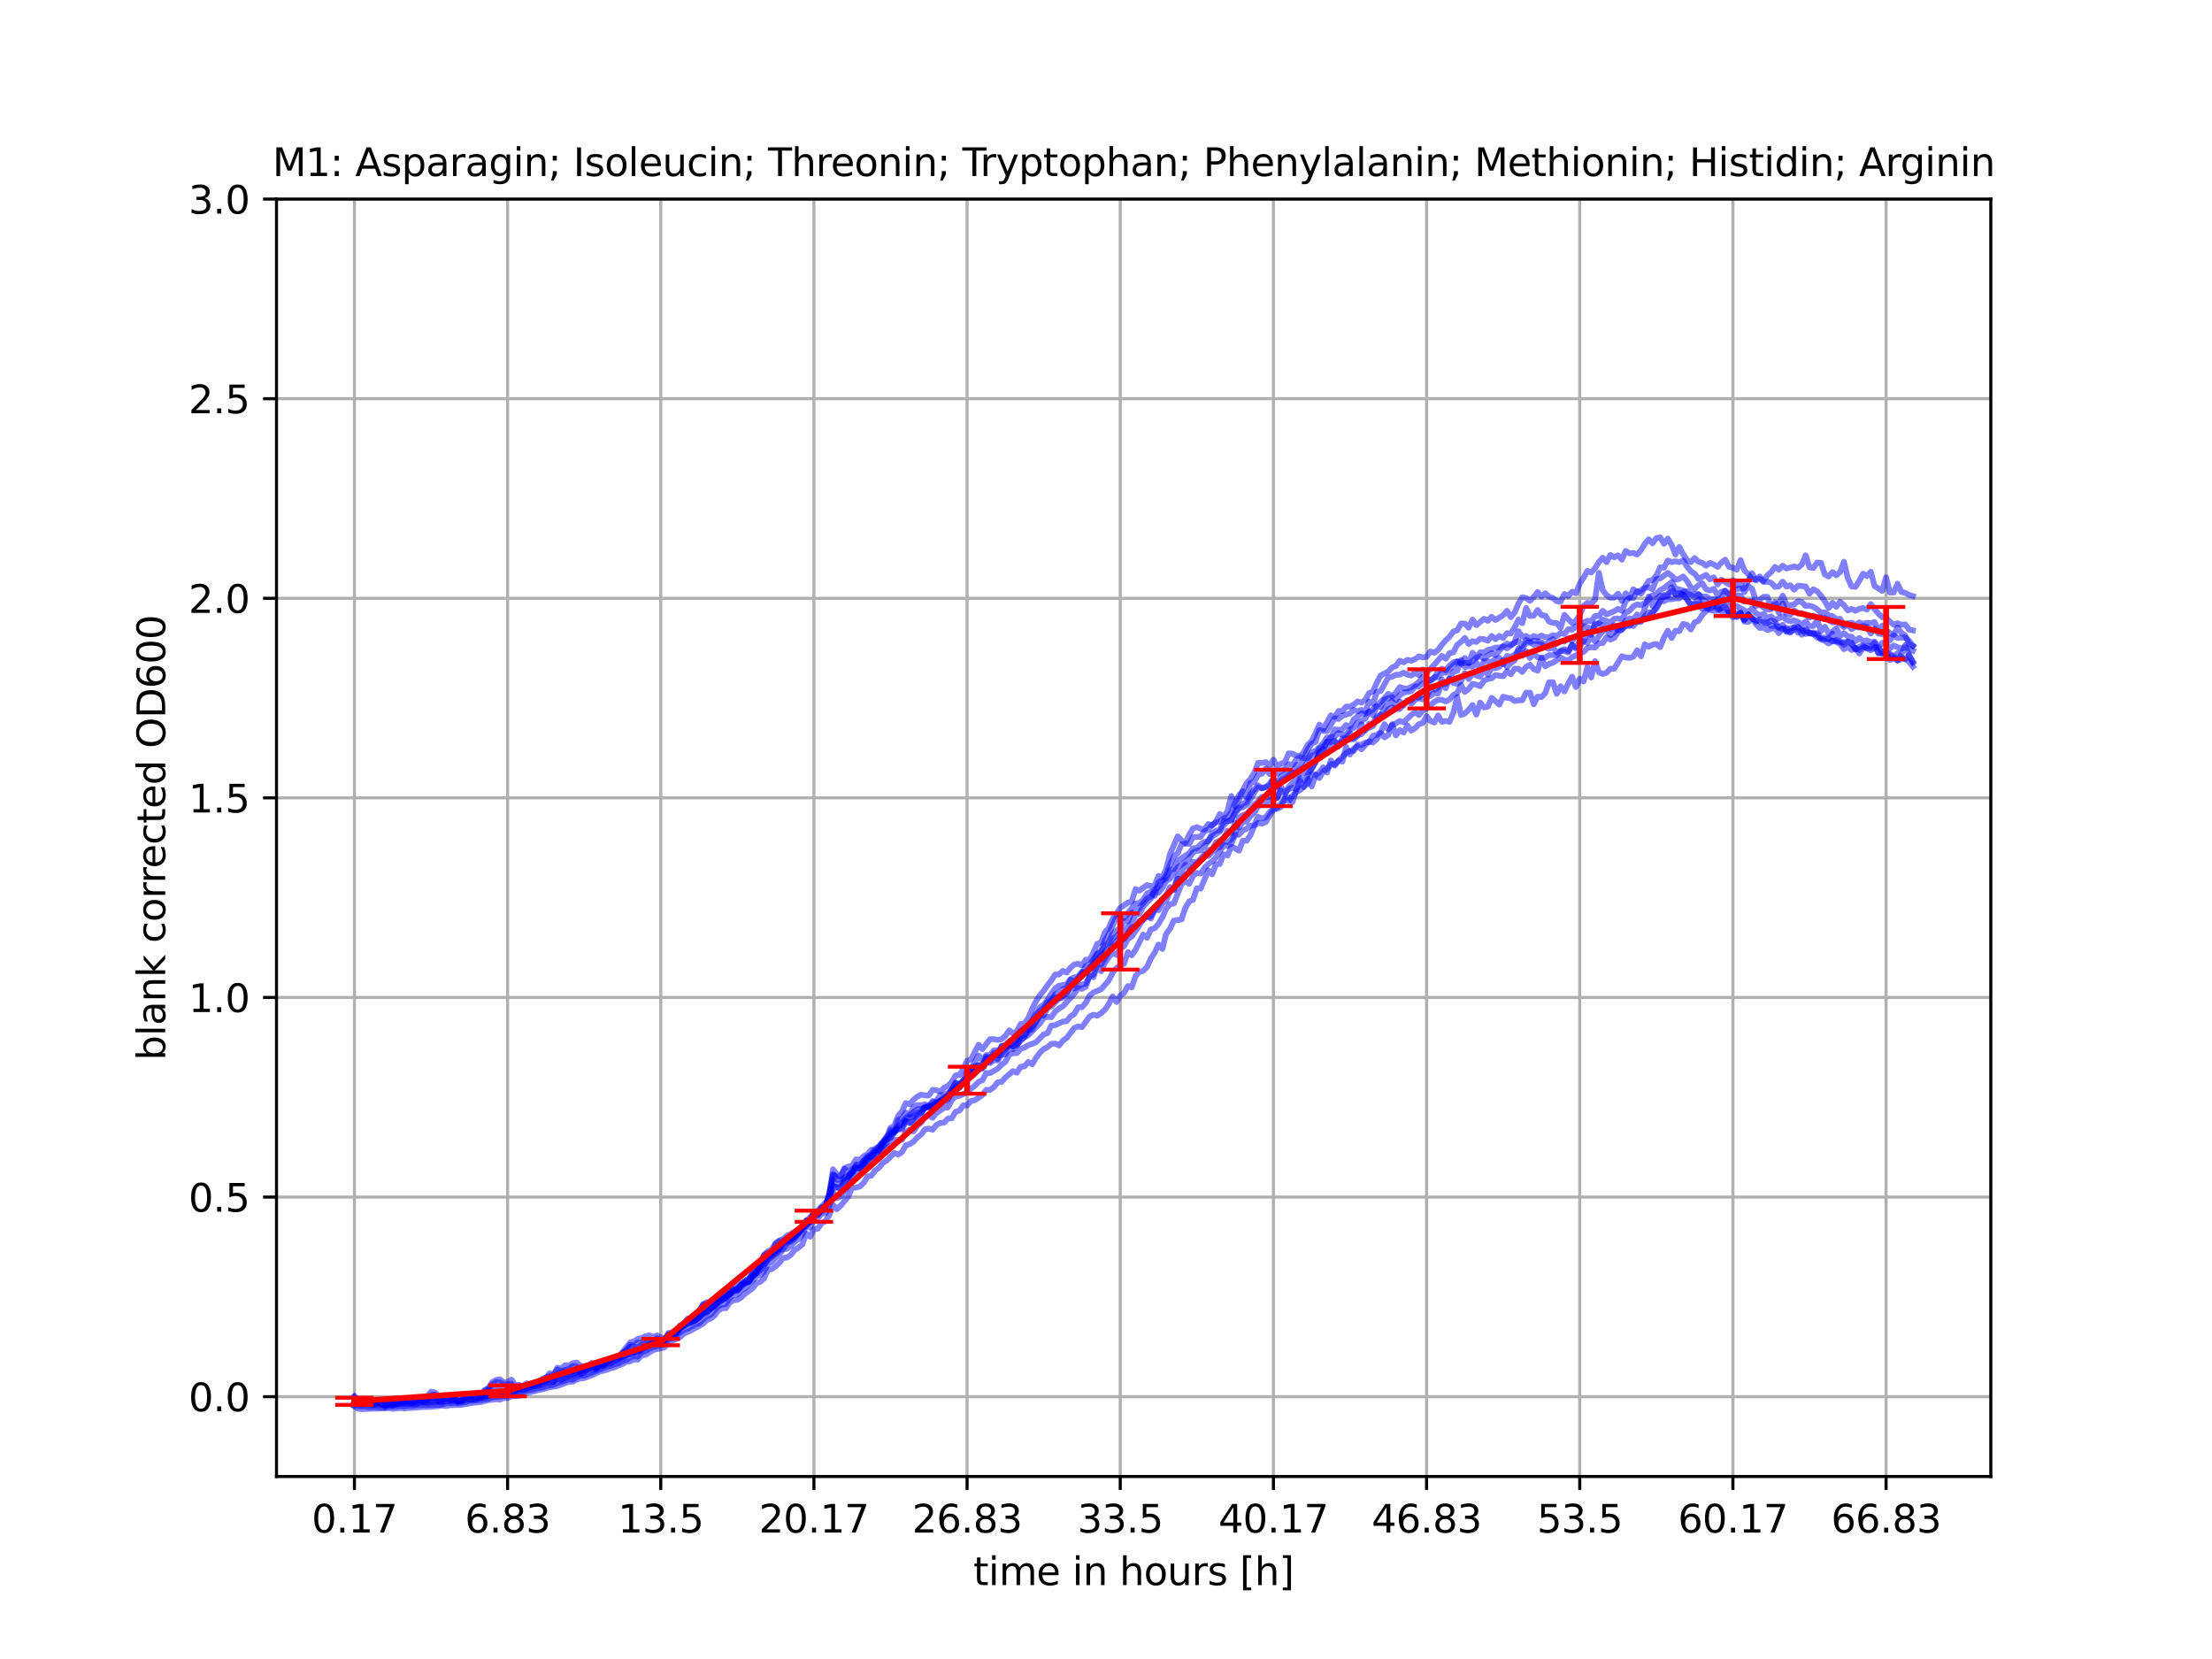 <?xml version="1.0" encoding="utf-8" standalone="no"?>
<!DOCTYPE svg PUBLIC "-//W3C//DTD SVG 1.1//EN"
  "http://www.w3.org/Graphics/SVG/1.1/DTD/svg11.dtd">
<svg xmlns:xlink="http://www.w3.org/1999/xlink" width="576pt" height="432pt" viewBox="0 0 576 432" xmlns="http://www.w3.org/2000/svg" version="1.1">
 <defs>
  <style type="text/css">*{stroke-linejoin: round; stroke-linecap: butt}</style>
 </defs>
 <g id="figure_1">
  <g id="patch_1">
   <path d="M 0 432 
L 576 432 
L 576 0 
L 0 0 
z
" style="fill: #ffffff"/>
  </g>
  <g id="axes_1">
   <g id="patch_2">
    <path d="M 72 384.48 
L 518.4 384.48 
L 518.4 51.84 
L 72 51.84 
z
" style="fill: #ffffff"/>
   </g>
   <g id="matplotlib.axis_1">
    <g id="xtick_1">
     <g id="line2d_1">
      <path d="M 92.291 384.48 
L 92.291 51.84 
" clip-path="url(#pf8546e8eac)" style="fill: none; stroke: #b0b0b0; stroke-width: 0.8; stroke-linecap: square"/>
     </g>
     <g id="line2d_2">
      <defs>
       <path id="me2b88381d7" d="M 0 0 
L 0 3.5 
" style="stroke: #000000; stroke-width: 0.8"/>
      </defs>
      <g>
       <use xlink:href="#me2b88381d7" x="92.291" y="384.48" style="stroke: #000000; stroke-width: 0.8"/>
      </g>
     </g>
     <g id="text_1">
      <!-- 0.17 -->
      <g transform="translate(81.158 399.078) scale(0.1 -0.1)">
       <defs>
        <path id="DejaVuSans-30" d="M 2034 4250 
Q 1547 4250 1301 3770 
Q 1056 3291 1056 2328 
Q 1056 1369 1301 889 
Q 1547 409 2034 409 
Q 2525 409 2770 889 
Q 3016 1369 3016 2328 
Q 3016 3291 2770 3770 
Q 2525 4250 2034 4250 
z
M 2034 4750 
Q 2819 4750 3233 4129 
Q 3647 3509 3647 2328 
Q 3647 1150 3233 529 
Q 2819 -91 2034 -91 
Q 1250 -91 836 529 
Q 422 1150 422 2328 
Q 422 3509 836 4129 
Q 1250 4750 2034 4750 
z
" transform="scale(0.016)"/>
        <path id="DejaVuSans-2e" d="M 684 794 
L 1344 794 
L 1344 0 
L 684 0 
L 684 794 
z
" transform="scale(0.016)"/>
        <path id="DejaVuSans-31" d="M 794 531 
L 1825 531 
L 1825 4091 
L 703 3866 
L 703 4441 
L 1819 4666 
L 2450 4666 
L 2450 531 
L 3481 531 
L 3481 0 
L 794 0 
L 794 531 
z
" transform="scale(0.016)"/>
        <path id="DejaVuSans-37" d="M 525 4666 
L 3525 4666 
L 3525 4397 
L 1831 0 
L 1172 0 
L 2766 4134 
L 525 4134 
L 525 4666 
z
" transform="scale(0.016)"/>
       </defs>
       <use xlink:href="#DejaVuSans-30"/>
       <use xlink:href="#DejaVuSans-2e" x="63.623"/>
       <use xlink:href="#DejaVuSans-31" x="95.41"/>
       <use xlink:href="#DejaVuSans-37" x="159.033"/>
      </g>
     </g>
    </g>
    <g id="xtick_2">
     <g id="line2d_3">
      <path d="M 132.175 384.48 
L 132.175 51.84 
" clip-path="url(#pf8546e8eac)" style="fill: none; stroke: #b0b0b0; stroke-width: 0.8; stroke-linecap: square"/>
     </g>
     <g id="line2d_4">
      <g>
       <use xlink:href="#me2b88381d7" x="132.175" y="384.48" style="stroke: #000000; stroke-width: 0.8"/>
      </g>
     </g>
     <g id="text_2">
      <!-- 6.83 -->
      <g transform="translate(121.042 399.078) scale(0.1 -0.1)">
       <defs>
        <path id="DejaVuSans-36" d="M 2113 2584 
Q 1688 2584 1439 2293 
Q 1191 2003 1191 1497 
Q 1191 994 1439 701 
Q 1688 409 2113 409 
Q 2538 409 2786 701 
Q 3034 994 3034 1497 
Q 3034 2003 2786 2293 
Q 2538 2584 2113 2584 
z
M 3366 4563 
L 3366 3988 
Q 3128 4100 2886 4159 
Q 2644 4219 2406 4219 
Q 1781 4219 1451 3797 
Q 1122 3375 1075 2522 
Q 1259 2794 1537 2939 
Q 1816 3084 2150 3084 
Q 2853 3084 3261 2657 
Q 3669 2231 3669 1497 
Q 3669 778 3244 343 
Q 2819 -91 2113 -91 
Q 1303 -91 875 529 
Q 447 1150 447 2328 
Q 447 3434 972 4092 
Q 1497 4750 2381 4750 
Q 2619 4750 2861 4703 
Q 3103 4656 3366 4563 
z
" transform="scale(0.016)"/>
        <path id="DejaVuSans-38" d="M 2034 2216 
Q 1584 2216 1326 1975 
Q 1069 1734 1069 1313 
Q 1069 891 1326 650 
Q 1584 409 2034 409 
Q 2484 409 2743 651 
Q 3003 894 3003 1313 
Q 3003 1734 2745 1975 
Q 2488 2216 2034 2216 
z
M 1403 2484 
Q 997 2584 770 2862 
Q 544 3141 544 3541 
Q 544 4100 942 4425 
Q 1341 4750 2034 4750 
Q 2731 4750 3128 4425 
Q 3525 4100 3525 3541 
Q 3525 3141 3298 2862 
Q 3072 2584 2669 2484 
Q 3125 2378 3379 2068 
Q 3634 1759 3634 1313 
Q 3634 634 3220 271 
Q 2806 -91 2034 -91 
Q 1263 -91 848 271 
Q 434 634 434 1313 
Q 434 1759 690 2068 
Q 947 2378 1403 2484 
z
M 1172 3481 
Q 1172 3119 1398 2916 
Q 1625 2713 2034 2713 
Q 2441 2713 2670 2916 
Q 2900 3119 2900 3481 
Q 2900 3844 2670 4047 
Q 2441 4250 2034 4250 
Q 1625 4250 1398 4047 
Q 1172 3844 1172 3481 
z
" transform="scale(0.016)"/>
        <path id="DejaVuSans-33" d="M 2597 2516 
Q 3050 2419 3304 2112 
Q 3559 1806 3559 1356 
Q 3559 666 3084 287 
Q 2609 -91 1734 -91 
Q 1441 -91 1130 -33 
Q 819 25 488 141 
L 488 750 
Q 750 597 1062 519 
Q 1375 441 1716 441 
Q 2309 441 2620 675 
Q 2931 909 2931 1356 
Q 2931 1769 2642 2001 
Q 2353 2234 1838 2234 
L 1294 2234 
L 1294 2753 
L 1863 2753 
Q 2328 2753 2575 2939 
Q 2822 3125 2822 3475 
Q 2822 3834 2567 4026 
Q 2313 4219 1838 4219 
Q 1578 4219 1281 4162 
Q 984 4106 628 3988 
L 628 4550 
Q 988 4650 1302 4700 
Q 1616 4750 1894 4750 
Q 2613 4750 3031 4423 
Q 3450 4097 3450 3541 
Q 3450 3153 3228 2886 
Q 3006 2619 2597 2516 
z
" transform="scale(0.016)"/>
       </defs>
       <use xlink:href="#DejaVuSans-36"/>
       <use xlink:href="#DejaVuSans-2e" x="63.623"/>
       <use xlink:href="#DejaVuSans-38" x="95.41"/>
       <use xlink:href="#DejaVuSans-33" x="159.033"/>
      </g>
     </g>
    </g>
    <g id="xtick_3">
     <g id="line2d_5">
      <path d="M 172.059 384.48 
L 172.059 51.84 
" clip-path="url(#pf8546e8eac)" style="fill: none; stroke: #b0b0b0; stroke-width: 0.8; stroke-linecap: square"/>
     </g>
     <g id="line2d_6">
      <g>
       <use xlink:href="#me2b88381d7" x="172.059" y="384.48" style="stroke: #000000; stroke-width: 0.8"/>
      </g>
     </g>
     <g id="text_3">
      <!-- 13.5 -->
      <g transform="translate(160.926 399.078) scale(0.1 -0.1)">
       <defs>
        <path id="DejaVuSans-35" d="M 691 4666 
L 3169 4666 
L 3169 4134 
L 1269 4134 
L 1269 2991 
Q 1406 3038 1543 3061 
Q 1681 3084 1819 3084 
Q 2600 3084 3056 2656 
Q 3513 2228 3513 1497 
Q 3513 744 3044 326 
Q 2575 -91 1722 -91 
Q 1428 -91 1123 -41 
Q 819 9 494 109 
L 494 744 
Q 775 591 1075 516 
Q 1375 441 1709 441 
Q 2250 441 2565 725 
Q 2881 1009 2881 1497 
Q 2881 1984 2565 2268 
Q 2250 2553 1709 2553 
Q 1456 2553 1204 2497 
Q 953 2441 691 2322 
L 691 4666 
z
" transform="scale(0.016)"/>
       </defs>
       <use xlink:href="#DejaVuSans-31"/>
       <use xlink:href="#DejaVuSans-33" x="63.623"/>
       <use xlink:href="#DejaVuSans-2e" x="127.246"/>
       <use xlink:href="#DejaVuSans-35" x="159.033"/>
      </g>
     </g>
    </g>
    <g id="xtick_4">
     <g id="line2d_7">
      <path d="M 211.942 384.48 
L 211.942 51.84 
" clip-path="url(#pf8546e8eac)" style="fill: none; stroke: #b0b0b0; stroke-width: 0.8; stroke-linecap: square"/>
     </g>
     <g id="line2d_8">
      <g>
       <use xlink:href="#me2b88381d7" x="211.942" y="384.48" style="stroke: #000000; stroke-width: 0.8"/>
      </g>
     </g>
     <g id="text_4">
      <!-- 20.17 -->
      <g transform="translate(197.628 399.078) scale(0.1 -0.1)">
       <defs>
        <path id="DejaVuSans-32" d="M 1228 531 
L 3431 531 
L 3431 0 
L 469 0 
L 469 531 
Q 828 903 1448 1529 
Q 2069 2156 2228 2338 
Q 2531 2678 2651 2914 
Q 2772 3150 2772 3378 
Q 2772 3750 2511 3984 
Q 2250 4219 1831 4219 
Q 1534 4219 1204 4116 
Q 875 4013 500 3803 
L 500 4441 
Q 881 4594 1212 4672 
Q 1544 4750 1819 4750 
Q 2544 4750 2975 4387 
Q 3406 4025 3406 3419 
Q 3406 3131 3298 2873 
Q 3191 2616 2906 2266 
Q 2828 2175 2409 1742 
Q 1991 1309 1228 531 
z
" transform="scale(0.016)"/>
       </defs>
       <use xlink:href="#DejaVuSans-32"/>
       <use xlink:href="#DejaVuSans-30" x="63.623"/>
       <use xlink:href="#DejaVuSans-2e" x="127.246"/>
       <use xlink:href="#DejaVuSans-31" x="159.033"/>
       <use xlink:href="#DejaVuSans-37" x="222.656"/>
      </g>
     </g>
    </g>
    <g id="xtick_5">
     <g id="line2d_9">
      <path d="M 251.826 384.48 
L 251.826 51.84 
" clip-path="url(#pf8546e8eac)" style="fill: none; stroke: #b0b0b0; stroke-width: 0.8; stroke-linecap: square"/>
     </g>
     <g id="line2d_10">
      <g>
       <use xlink:href="#me2b88381d7" x="251.826" y="384.48" style="stroke: #000000; stroke-width: 0.8"/>
      </g>
     </g>
     <g id="text_5">
      <!-- 26.83 -->
      <g transform="translate(237.512 399.078) scale(0.1 -0.1)">
       <use xlink:href="#DejaVuSans-32"/>
       <use xlink:href="#DejaVuSans-36" x="63.623"/>
       <use xlink:href="#DejaVuSans-2e" x="127.246"/>
       <use xlink:href="#DejaVuSans-38" x="159.033"/>
       <use xlink:href="#DejaVuSans-33" x="222.656"/>
      </g>
     </g>
    </g>
    <g id="xtick_6">
     <g id="line2d_11">
      <path d="M 291.71 384.48 
L 291.71 51.84 
" clip-path="url(#pf8546e8eac)" style="fill: none; stroke: #b0b0b0; stroke-width: 0.8; stroke-linecap: square"/>
     </g>
     <g id="line2d_12">
      <g>
       <use xlink:href="#me2b88381d7" x="291.71" y="384.48" style="stroke: #000000; stroke-width: 0.8"/>
      </g>
     </g>
     <g id="text_6">
      <!-- 33.5 -->
      <g transform="translate(280.577 399.078) scale(0.1 -0.1)">
       <use xlink:href="#DejaVuSans-33"/>
       <use xlink:href="#DejaVuSans-33" x="63.623"/>
       <use xlink:href="#DejaVuSans-2e" x="127.246"/>
       <use xlink:href="#DejaVuSans-35" x="159.033"/>
      </g>
     </g>
    </g>
    <g id="xtick_7">
     <g id="line2d_13">
      <path d="M 331.594 384.48 
L 331.594 51.84 
" clip-path="url(#pf8546e8eac)" style="fill: none; stroke: #b0b0b0; stroke-width: 0.8; stroke-linecap: square"/>
     </g>
     <g id="line2d_14">
      <g>
       <use xlink:href="#me2b88381d7" x="331.594" y="384.48" style="stroke: #000000; stroke-width: 0.8"/>
      </g>
     </g>
     <g id="text_7">
      <!-- 40.17 -->
      <g transform="translate(317.28 399.078) scale(0.1 -0.1)">
       <defs>
        <path id="DejaVuSans-34" d="M 2419 4116 
L 825 1625 
L 2419 1625 
L 2419 4116 
z
M 2253 4666 
L 3047 4666 
L 3047 1625 
L 3713 1625 
L 3713 1100 
L 3047 1100 
L 3047 0 
L 2419 0 
L 2419 1100 
L 313 1100 
L 313 1709 
L 2253 4666 
z
" transform="scale(0.016)"/>
       </defs>
       <use xlink:href="#DejaVuSans-34"/>
       <use xlink:href="#DejaVuSans-30" x="63.623"/>
       <use xlink:href="#DejaVuSans-2e" x="127.246"/>
       <use xlink:href="#DejaVuSans-31" x="159.033"/>
       <use xlink:href="#DejaVuSans-37" x="222.656"/>
      </g>
     </g>
    </g>
    <g id="xtick_8">
     <g id="line2d_15">
      <path d="M 371.478 384.48 
L 371.478 51.84 
" clip-path="url(#pf8546e8eac)" style="fill: none; stroke: #b0b0b0; stroke-width: 0.8; stroke-linecap: square"/>
     </g>
     <g id="line2d_16">
      <g>
       <use xlink:href="#me2b88381d7" x="371.478" y="384.48" style="stroke: #000000; stroke-width: 0.8"/>
      </g>
     </g>
     <g id="text_8">
      <!-- 46.83 -->
      <g transform="translate(357.164 399.078) scale(0.1 -0.1)">
       <use xlink:href="#DejaVuSans-34"/>
       <use xlink:href="#DejaVuSans-36" x="63.623"/>
       <use xlink:href="#DejaVuSans-2e" x="127.246"/>
       <use xlink:href="#DejaVuSans-38" x="159.033"/>
       <use xlink:href="#DejaVuSans-33" x="222.656"/>
      </g>
     </g>
    </g>
    <g id="xtick_9">
     <g id="line2d_17">
      <path d="M 411.362 384.48 
L 411.362 51.84 
" clip-path="url(#pf8546e8eac)" style="fill: none; stroke: #b0b0b0; stroke-width: 0.8; stroke-linecap: square"/>
     </g>
     <g id="line2d_18">
      <g>
       <use xlink:href="#me2b88381d7" x="411.362" y="384.48" style="stroke: #000000; stroke-width: 0.8"/>
      </g>
     </g>
     <g id="text_9">
      <!-- 53.5 -->
      <g transform="translate(400.229 399.078) scale(0.1 -0.1)">
       <use xlink:href="#DejaVuSans-35"/>
       <use xlink:href="#DejaVuSans-33" x="63.623"/>
       <use xlink:href="#DejaVuSans-2e" x="127.246"/>
       <use xlink:href="#DejaVuSans-35" x="159.033"/>
      </g>
     </g>
    </g>
    <g id="xtick_10">
     <g id="line2d_19">
      <path d="M 451.246 384.48 
L 451.246 51.84 
" clip-path="url(#pf8546e8eac)" style="fill: none; stroke: #b0b0b0; stroke-width: 0.8; stroke-linecap: square"/>
     </g>
     <g id="line2d_20">
      <g>
       <use xlink:href="#me2b88381d7" x="451.246" y="384.48" style="stroke: #000000; stroke-width: 0.8"/>
      </g>
     </g>
     <g id="text_10">
      <!-- 60.17 -->
      <g transform="translate(436.932 399.078) scale(0.1 -0.1)">
       <use xlink:href="#DejaVuSans-36"/>
       <use xlink:href="#DejaVuSans-30" x="63.623"/>
       <use xlink:href="#DejaVuSans-2e" x="127.246"/>
       <use xlink:href="#DejaVuSans-31" x="159.033"/>
       <use xlink:href="#DejaVuSans-37" x="222.656"/>
      </g>
     </g>
    </g>
    <g id="xtick_11">
     <g id="line2d_21">
      <path d="M 491.129 384.48 
L 491.129 51.84 
" clip-path="url(#pf8546e8eac)" style="fill: none; stroke: #b0b0b0; stroke-width: 0.8; stroke-linecap: square"/>
     </g>
     <g id="line2d_22">
      <g>
       <use xlink:href="#me2b88381d7" x="491.129" y="384.48" style="stroke: #000000; stroke-width: 0.8"/>
      </g>
     </g>
     <g id="text_11">
      <!-- 66.83 -->
      <g transform="translate(476.815 399.078) scale(0.1 -0.1)">
       <use xlink:href="#DejaVuSans-36"/>
       <use xlink:href="#DejaVuSans-36" x="63.623"/>
       <use xlink:href="#DejaVuSans-2e" x="127.246"/>
       <use xlink:href="#DejaVuSans-38" x="159.033"/>
       <use xlink:href="#DejaVuSans-33" x="222.656"/>
      </g>
     </g>
    </g>
    <g id="text_12">
     <!-- time in hours [h] -->
     <g transform="translate(253.452 412.757) scale(0.1 -0.1)">
      <defs>
       <path id="DejaVuSans-74" d="M 1172 4494 
L 1172 3500 
L 2356 3500 
L 2356 3053 
L 1172 3053 
L 1172 1153 
Q 1172 725 1289 603 
Q 1406 481 1766 481 
L 2356 481 
L 2356 0 
L 1766 0 
Q 1100 0 847 248 
Q 594 497 594 1153 
L 594 3053 
L 172 3053 
L 172 3500 
L 594 3500 
L 594 4494 
L 1172 4494 
z
" transform="scale(0.016)"/>
       <path id="DejaVuSans-69" d="M 603 3500 
L 1178 3500 
L 1178 0 
L 603 0 
L 603 3500 
z
M 603 4863 
L 1178 4863 
L 1178 4134 
L 603 4134 
L 603 4863 
z
" transform="scale(0.016)"/>
       <path id="DejaVuSans-6d" d="M 3328 2828 
Q 3544 3216 3844 3400 
Q 4144 3584 4550 3584 
Q 5097 3584 5394 3201 
Q 5691 2819 5691 2113 
L 5691 0 
L 5113 0 
L 5113 2094 
Q 5113 2597 4934 2840 
Q 4756 3084 4391 3084 
Q 3944 3084 3684 2787 
Q 3425 2491 3425 1978 
L 3425 0 
L 2847 0 
L 2847 2094 
Q 2847 2600 2669 2842 
Q 2491 3084 2119 3084 
Q 1678 3084 1418 2786 
Q 1159 2488 1159 1978 
L 1159 0 
L 581 0 
L 581 3500 
L 1159 3500 
L 1159 2956 
Q 1356 3278 1631 3431 
Q 1906 3584 2284 3584 
Q 2666 3584 2933 3390 
Q 3200 3197 3328 2828 
z
" transform="scale(0.016)"/>
       <path id="DejaVuSans-65" d="M 3597 1894 
L 3597 1613 
L 953 1613 
Q 991 1019 1311 708 
Q 1631 397 2203 397 
Q 2534 397 2845 478 
Q 3156 559 3463 722 
L 3463 178 
Q 3153 47 2828 -22 
Q 2503 -91 2169 -91 
Q 1331 -91 842 396 
Q 353 884 353 1716 
Q 353 2575 817 3079 
Q 1281 3584 2069 3584 
Q 2775 3584 3186 3129 
Q 3597 2675 3597 1894 
z
M 3022 2063 
Q 3016 2534 2758 2815 
Q 2500 3097 2075 3097 
Q 1594 3097 1305 2825 
Q 1016 2553 972 2059 
L 3022 2063 
z
" transform="scale(0.016)"/>
       <path id="DejaVuSans-20" transform="scale(0.016)"/>
       <path id="DejaVuSans-6e" d="M 3513 2113 
L 3513 0 
L 2938 0 
L 2938 2094 
Q 2938 2591 2744 2837 
Q 2550 3084 2163 3084 
Q 1697 3084 1428 2787 
Q 1159 2491 1159 1978 
L 1159 0 
L 581 0 
L 581 3500 
L 1159 3500 
L 1159 2956 
Q 1366 3272 1645 3428 
Q 1925 3584 2291 3584 
Q 2894 3584 3203 3211 
Q 3513 2838 3513 2113 
z
" transform="scale(0.016)"/>
       <path id="DejaVuSans-68" d="M 3513 2113 
L 3513 0 
L 2938 0 
L 2938 2094 
Q 2938 2591 2744 2837 
Q 2550 3084 2163 3084 
Q 1697 3084 1428 2787 
Q 1159 2491 1159 1978 
L 1159 0 
L 581 0 
L 581 4863 
L 1159 4863 
L 1159 2956 
Q 1366 3272 1645 3428 
Q 1925 3584 2291 3584 
Q 2894 3584 3203 3211 
Q 3513 2838 3513 2113 
z
" transform="scale(0.016)"/>
       <path id="DejaVuSans-6f" d="M 1959 3097 
Q 1497 3097 1228 2736 
Q 959 2375 959 1747 
Q 959 1119 1226 758 
Q 1494 397 1959 397 
Q 2419 397 2687 759 
Q 2956 1122 2956 1747 
Q 2956 2369 2687 2733 
Q 2419 3097 1959 3097 
z
M 1959 3584 
Q 2709 3584 3137 3096 
Q 3566 2609 3566 1747 
Q 3566 888 3137 398 
Q 2709 -91 1959 -91 
Q 1206 -91 779 398 
Q 353 888 353 1747 
Q 353 2609 779 3096 
Q 1206 3584 1959 3584 
z
" transform="scale(0.016)"/>
       <path id="DejaVuSans-75" d="M 544 1381 
L 544 3500 
L 1119 3500 
L 1119 1403 
Q 1119 906 1312 657 
Q 1506 409 1894 409 
Q 2359 409 2629 706 
Q 2900 1003 2900 1516 
L 2900 3500 
L 3475 3500 
L 3475 0 
L 2900 0 
L 2900 538 
Q 2691 219 2414 64 
Q 2138 -91 1772 -91 
Q 1169 -91 856 284 
Q 544 659 544 1381 
z
M 1991 3584 
L 1991 3584 
z
" transform="scale(0.016)"/>
       <path id="DejaVuSans-72" d="M 2631 2963 
Q 2534 3019 2420 3045 
Q 2306 3072 2169 3072 
Q 1681 3072 1420 2755 
Q 1159 2438 1159 1844 
L 1159 0 
L 581 0 
L 581 3500 
L 1159 3500 
L 1159 2956 
Q 1341 3275 1631 3429 
Q 1922 3584 2338 3584 
Q 2397 3584 2469 3576 
Q 2541 3569 2628 3553 
L 2631 2963 
z
" transform="scale(0.016)"/>
       <path id="DejaVuSans-73" d="M 2834 3397 
L 2834 2853 
Q 2591 2978 2328 3040 
Q 2066 3103 1784 3103 
Q 1356 3103 1142 2972 
Q 928 2841 928 2578 
Q 928 2378 1081 2264 
Q 1234 2150 1697 2047 
L 1894 2003 
Q 2506 1872 2764 1633 
Q 3022 1394 3022 966 
Q 3022 478 2636 193 
Q 2250 -91 1575 -91 
Q 1294 -91 989 -36 
Q 684 19 347 128 
L 347 722 
Q 666 556 975 473 
Q 1284 391 1588 391 
Q 1994 391 2212 530 
Q 2431 669 2431 922 
Q 2431 1156 2273 1281 
Q 2116 1406 1581 1522 
L 1381 1569 
Q 847 1681 609 1914 
Q 372 2147 372 2553 
Q 372 3047 722 3315 
Q 1072 3584 1716 3584 
Q 2034 3584 2315 3537 
Q 2597 3491 2834 3397 
z
" transform="scale(0.016)"/>
       <path id="DejaVuSans-5b" d="M 550 4863 
L 1875 4863 
L 1875 4416 
L 1125 4416 
L 1125 -397 
L 1875 -397 
L 1875 -844 
L 550 -844 
L 550 4863 
z
" transform="scale(0.016)"/>
       <path id="DejaVuSans-5d" d="M 1947 4863 
L 1947 -844 
L 622 -844 
L 622 -397 
L 1369 -397 
L 1369 4416 
L 622 4416 
L 622 4863 
L 1947 4863 
z
" transform="scale(0.016)"/>
      </defs>
      <use xlink:href="#DejaVuSans-74"/>
      <use xlink:href="#DejaVuSans-69" x="39.209"/>
      <use xlink:href="#DejaVuSans-6d" x="66.992"/>
      <use xlink:href="#DejaVuSans-65" x="164.404"/>
      <use xlink:href="#DejaVuSans-20" x="225.928"/>
      <use xlink:href="#DejaVuSans-69" x="257.715"/>
      <use xlink:href="#DejaVuSans-6e" x="285.498"/>
      <use xlink:href="#DejaVuSans-20" x="348.877"/>
      <use xlink:href="#DejaVuSans-68" x="380.664"/>
      <use xlink:href="#DejaVuSans-6f" x="444.043"/>
      <use xlink:href="#DejaVuSans-75" x="505.225"/>
      <use xlink:href="#DejaVuSans-72" x="568.604"/>
      <use xlink:href="#DejaVuSans-73" x="609.717"/>
      <use xlink:href="#DejaVuSans-20" x="661.816"/>
      <use xlink:href="#DejaVuSans-5b" x="693.604"/>
      <use xlink:href="#DejaVuSans-68" x="732.617"/>
      <use xlink:href="#DejaVuSans-5d" x="795.996"/>
     </g>
    </g>
   </g>
   <g id="matplotlib.axis_2">
    <g id="ytick_1">
     <g id="line2d_23">
      <path d="M 72 363.69 
L 518.4 363.69 
" clip-path="url(#pf8546e8eac)" style="fill: none; stroke: #b0b0b0; stroke-width: 0.8; stroke-linecap: square"/>
     </g>
     <g id="line2d_24">
      <defs>
       <path id="mac3701d252" d="M 0 0 
L -3.5 0 
" style="stroke: #000000; stroke-width: 0.8"/>
      </defs>
      <g>
       <use xlink:href="#mac3701d252" x="72" y="363.69" style="stroke: #000000; stroke-width: 0.8"/>
      </g>
     </g>
     <g id="text_13">
      <!-- 0.0 -->
      <g transform="translate(49.097 367.489) scale(0.1 -0.1)">
       <use xlink:href="#DejaVuSans-30"/>
       <use xlink:href="#DejaVuSans-2e" x="63.623"/>
       <use xlink:href="#DejaVuSans-30" x="95.41"/>
      </g>
     </g>
    </g>
    <g id="ytick_2">
     <g id="line2d_25">
      <path d="M 72 311.715 
L 518.4 311.715 
" clip-path="url(#pf8546e8eac)" style="fill: none; stroke: #b0b0b0; stroke-width: 0.8; stroke-linecap: square"/>
     </g>
     <g id="line2d_26">
      <g>
       <use xlink:href="#mac3701d252" x="72" y="311.715" style="stroke: #000000; stroke-width: 0.8"/>
      </g>
     </g>
     <g id="text_14">
      <!-- 0.5 -->
      <g transform="translate(49.097 315.514) scale(0.1 -0.1)">
       <use xlink:href="#DejaVuSans-30"/>
       <use xlink:href="#DejaVuSans-2e" x="63.623"/>
       <use xlink:href="#DejaVuSans-35" x="95.41"/>
      </g>
     </g>
    </g>
    <g id="ytick_3">
     <g id="line2d_27">
      <path d="M 72 259.74 
L 518.4 259.74 
" clip-path="url(#pf8546e8eac)" style="fill: none; stroke: #b0b0b0; stroke-width: 0.8; stroke-linecap: square"/>
     </g>
     <g id="line2d_28">
      <g>
       <use xlink:href="#mac3701d252" x="72" y="259.74" style="stroke: #000000; stroke-width: 0.8"/>
      </g>
     </g>
     <g id="text_15">
      <!-- 1.0 -->
      <g transform="translate(49.097 263.539) scale(0.1 -0.1)">
       <use xlink:href="#DejaVuSans-31"/>
       <use xlink:href="#DejaVuSans-2e" x="63.623"/>
       <use xlink:href="#DejaVuSans-30" x="95.41"/>
      </g>
     </g>
    </g>
    <g id="ytick_4">
     <g id="line2d_29">
      <path d="M 72 207.765 
L 518.4 207.765 
" clip-path="url(#pf8546e8eac)" style="fill: none; stroke: #b0b0b0; stroke-width: 0.8; stroke-linecap: square"/>
     </g>
     <g id="line2d_30">
      <g>
       <use xlink:href="#mac3701d252" x="72" y="207.765" style="stroke: #000000; stroke-width: 0.8"/>
      </g>
     </g>
     <g id="text_16">
      <!-- 1.5 -->
      <g transform="translate(49.097 211.564) scale(0.1 -0.1)">
       <use xlink:href="#DejaVuSans-31"/>
       <use xlink:href="#DejaVuSans-2e" x="63.623"/>
       <use xlink:href="#DejaVuSans-35" x="95.41"/>
      </g>
     </g>
    </g>
    <g id="ytick_5">
     <g id="line2d_31">
      <path d="M 72 155.79 
L 518.4 155.79 
" clip-path="url(#pf8546e8eac)" style="fill: none; stroke: #b0b0b0; stroke-width: 0.8; stroke-linecap: square"/>
     </g>
     <g id="line2d_32">
      <g>
       <use xlink:href="#mac3701d252" x="72" y="155.79" style="stroke: #000000; stroke-width: 0.8"/>
      </g>
     </g>
     <g id="text_17">
      <!-- 2.0 -->
      <g transform="translate(49.097 159.589) scale(0.1 -0.1)">
       <use xlink:href="#DejaVuSans-32"/>
       <use xlink:href="#DejaVuSans-2e" x="63.623"/>
       <use xlink:href="#DejaVuSans-30" x="95.41"/>
      </g>
     </g>
    </g>
    <g id="ytick_6">
     <g id="line2d_33">
      <path d="M 72 103.815 
L 518.4 103.815 
" clip-path="url(#pf8546e8eac)" style="fill: none; stroke: #b0b0b0; stroke-width: 0.8; stroke-linecap: square"/>
     </g>
     <g id="line2d_34">
      <g>
       <use xlink:href="#mac3701d252" x="72" y="103.815" style="stroke: #000000; stroke-width: 0.8"/>
      </g>
     </g>
     <g id="text_18">
      <!-- 2.5 -->
      <g transform="translate(49.097 107.614) scale(0.1 -0.1)">
       <use xlink:href="#DejaVuSans-32"/>
       <use xlink:href="#DejaVuSans-2e" x="63.623"/>
       <use xlink:href="#DejaVuSans-35" x="95.41"/>
      </g>
     </g>
    </g>
    <g id="ytick_7">
     <g id="line2d_35">
      <path d="M 72 51.84 
L 518.4 51.84 
" clip-path="url(#pf8546e8eac)" style="fill: none; stroke: #b0b0b0; stroke-width: 0.8; stroke-linecap: square"/>
     </g>
     <g id="line2d_36">
      <g>
       <use xlink:href="#mac3701d252" x="72" y="51.84" style="stroke: #000000; stroke-width: 0.8"/>
      </g>
     </g>
     <g id="text_19">
      <!-- 3.0 -->
      <g transform="translate(49.097 55.639) scale(0.1 -0.1)">
       <use xlink:href="#DejaVuSans-33"/>
       <use xlink:href="#DejaVuSans-2e" x="63.623"/>
       <use xlink:href="#DejaVuSans-30" x="95.41"/>
      </g>
     </g>
    </g>
    <g id="text_20">
     <!-- blank corrected OD600 -->
     <g transform="translate(43.017 276.115) rotate(-90) scale(0.1 -0.1)">
      <defs>
       <path id="DejaVuSans-62" d="M 3116 1747 
Q 3116 2381 2855 2742 
Q 2594 3103 2138 3103 
Q 1681 3103 1420 2742 
Q 1159 2381 1159 1747 
Q 1159 1113 1420 752 
Q 1681 391 2138 391 
Q 2594 391 2855 752 
Q 3116 1113 3116 1747 
z
M 1159 2969 
Q 1341 3281 1617 3432 
Q 1894 3584 2278 3584 
Q 2916 3584 3314 3078 
Q 3713 2572 3713 1747 
Q 3713 922 3314 415 
Q 2916 -91 2278 -91 
Q 1894 -91 1617 61 
Q 1341 213 1159 525 
L 1159 0 
L 581 0 
L 581 4863 
L 1159 4863 
L 1159 2969 
z
" transform="scale(0.016)"/>
       <path id="DejaVuSans-6c" d="M 603 4863 
L 1178 4863 
L 1178 0 
L 603 0 
L 603 4863 
z
" transform="scale(0.016)"/>
       <path id="DejaVuSans-61" d="M 2194 1759 
Q 1497 1759 1228 1600 
Q 959 1441 959 1056 
Q 959 750 1161 570 
Q 1363 391 1709 391 
Q 2188 391 2477 730 
Q 2766 1069 2766 1631 
L 2766 1759 
L 2194 1759 
z
M 3341 1997 
L 3341 0 
L 2766 0 
L 2766 531 
Q 2569 213 2275 61 
Q 1981 -91 1556 -91 
Q 1019 -91 701 211 
Q 384 513 384 1019 
Q 384 1609 779 1909 
Q 1175 2209 1959 2209 
L 2766 2209 
L 2766 2266 
Q 2766 2663 2505 2880 
Q 2244 3097 1772 3097 
Q 1472 3097 1187 3025 
Q 903 2953 641 2809 
L 641 3341 
Q 956 3463 1253 3523 
Q 1550 3584 1831 3584 
Q 2591 3584 2966 3190 
Q 3341 2797 3341 1997 
z
" transform="scale(0.016)"/>
       <path id="DejaVuSans-6b" d="M 581 4863 
L 1159 4863 
L 1159 1991 
L 2875 3500 
L 3609 3500 
L 1753 1863 
L 3688 0 
L 2938 0 
L 1159 1709 
L 1159 0 
L 581 0 
L 581 4863 
z
" transform="scale(0.016)"/>
       <path id="DejaVuSans-63" d="M 3122 3366 
L 3122 2828 
Q 2878 2963 2633 3030 
Q 2388 3097 2138 3097 
Q 1578 3097 1268 2742 
Q 959 2388 959 1747 
Q 959 1106 1268 751 
Q 1578 397 2138 397 
Q 2388 397 2633 464 
Q 2878 531 3122 666 
L 3122 134 
Q 2881 22 2623 -34 
Q 2366 -91 2075 -91 
Q 1284 -91 818 406 
Q 353 903 353 1747 
Q 353 2603 823 3093 
Q 1294 3584 2113 3584 
Q 2378 3584 2631 3529 
Q 2884 3475 3122 3366 
z
" transform="scale(0.016)"/>
       <path id="DejaVuSans-64" d="M 2906 2969 
L 2906 4863 
L 3481 4863 
L 3481 0 
L 2906 0 
L 2906 525 
Q 2725 213 2448 61 
Q 2172 -91 1784 -91 
Q 1150 -91 751 415 
Q 353 922 353 1747 
Q 353 2572 751 3078 
Q 1150 3584 1784 3584 
Q 2172 3584 2448 3432 
Q 2725 3281 2906 2969 
z
M 947 1747 
Q 947 1113 1208 752 
Q 1469 391 1925 391 
Q 2381 391 2643 752 
Q 2906 1113 2906 1747 
Q 2906 2381 2643 2742 
Q 2381 3103 1925 3103 
Q 1469 3103 1208 2742 
Q 947 2381 947 1747 
z
" transform="scale(0.016)"/>
       <path id="DejaVuSans-4f" d="M 2522 4238 
Q 1834 4238 1429 3725 
Q 1025 3213 1025 2328 
Q 1025 1447 1429 934 
Q 1834 422 2522 422 
Q 3209 422 3611 934 
Q 4013 1447 4013 2328 
Q 4013 3213 3611 3725 
Q 3209 4238 2522 4238 
z
M 2522 4750 
Q 3503 4750 4090 4092 
Q 4678 3434 4678 2328 
Q 4678 1225 4090 567 
Q 3503 -91 2522 -91 
Q 1538 -91 948 565 
Q 359 1222 359 2328 
Q 359 3434 948 4092 
Q 1538 4750 2522 4750 
z
" transform="scale(0.016)"/>
       <path id="DejaVuSans-44" d="M 1259 4147 
L 1259 519 
L 2022 519 
Q 2988 519 3436 956 
Q 3884 1394 3884 2338 
Q 3884 3275 3436 3711 
Q 2988 4147 2022 4147 
L 1259 4147 
z
M 628 4666 
L 1925 4666 
Q 3281 4666 3915 4102 
Q 4550 3538 4550 2338 
Q 4550 1131 3912 565 
Q 3275 0 1925 0 
L 628 0 
L 628 4666 
z
" transform="scale(0.016)"/>
      </defs>
      <use xlink:href="#DejaVuSans-62"/>
      <use xlink:href="#DejaVuSans-6c" x="63.477"/>
      <use xlink:href="#DejaVuSans-61" x="91.26"/>
      <use xlink:href="#DejaVuSans-6e" x="152.539"/>
      <use xlink:href="#DejaVuSans-6b" x="215.918"/>
      <use xlink:href="#DejaVuSans-20" x="273.828"/>
      <use xlink:href="#DejaVuSans-63" x="305.615"/>
      <use xlink:href="#DejaVuSans-6f" x="360.596"/>
      <use xlink:href="#DejaVuSans-72" x="421.777"/>
      <use xlink:href="#DejaVuSans-72" x="461.141"/>
      <use xlink:href="#DejaVuSans-65" x="500.004"/>
      <use xlink:href="#DejaVuSans-63" x="561.527"/>
      <use xlink:href="#DejaVuSans-74" x="616.508"/>
      <use xlink:href="#DejaVuSans-65" x="655.717"/>
      <use xlink:href="#DejaVuSans-64" x="717.24"/>
      <use xlink:href="#DejaVuSans-20" x="780.717"/>
      <use xlink:href="#DejaVuSans-4f" x="812.504"/>
      <use xlink:href="#DejaVuSans-44" x="891.215"/>
      <use xlink:href="#DejaVuSans-36" x="968.217"/>
      <use xlink:href="#DejaVuSans-30" x="1031.84"/>
      <use xlink:href="#DejaVuSans-30" x="1095.463"/>
     </g>
    </g>
   </g>
   <g id="line2d_37">
    <path d="M 92.291 366.226 
L 93.288 366.85 
L 94.285 366.954 
L 96.279 366.85 
L 100.268 366.746 
L 101.265 366.642 
L 102.262 366.85 
L 104.256 366.642 
L 105.253 366.746 
L 109.242 366.434 
L 112.233 366.33 
L 115.224 366.018 
L 116.221 366.122 
L 117.218 365.915 
L 120.21 365.811 
L 123.201 365.291 
L 125.195 365.083 
L 127.189 364.563 
L 129.183 364.355 
L 130.181 364.459 
L 131.178 364.043 
L 132.175 364.043 
L 133.172 363.628 
L 135.166 363.42 
L 136.163 362.9 
L 142.146 361.549 
L 143.143 361.237 
L 145.137 360.925 
L 148.128 359.781 
L 149.125 359.781 
L 150.122 359.262 
L 151.12 358.95 
L 152.117 358.846 
L 154.111 358.118 
L 156.105 357.183 
L 158.099 356.663 
L 159.096 356.247 
L 160.093 356.039 
L 161.091 355.52 
L 162.088 355.208 
L 163.085 354.584 
L 164.082 354.48 
L 165.079 353.96 
L 166.076 354.064 
L 167.073 352.817 
L 168.07 352.817 
L 170.064 351.569 
L 172.059 351.05 
L 173.056 350.842 
L 174.053 349.594 
L 177.044 348.243 
L 178.041 347.307 
L 180.035 346.372 
L 183.027 344.709 
L 184.024 343.773 
L 185.021 343.357 
L 186.018 342.63 
L 187.015 341.278 
L 188.012 340.655 
L 189.009 340.655 
L 190.006 339.199 
L 191.003 338.576 
L 192.001 338.472 
L 192.998 337.848 
L 193.995 336.912 
L 195.989 335.457 
L 196.986 334.106 
L 197.983 333.794 
L 198.98 332.858 
L 199.977 330.675 
L 200.974 330.468 
L 201.971 329.74 
L 202.969 328.804 
L 203.966 327.557 
L 204.963 327.453 
L 205.96 326.725 
L 206.957 325.478 
L 207.954 324.854 
L 208.951 324.023 
L 209.948 321.216 
L 210.945 322.048 
L 211.942 320.073 
L 212.94 319.969 
L 213.937 318.513 
L 214.934 317.994 
L 215.931 316.434 
L 216.928 313.732 
L 217.925 314.875 
L 218.922 313.94 
L 220.916 311.549 
L 221.913 309.158 
L 222.911 309.262 
L 223.908 308.95 
L 224.905 308.014 
L 225.902 306.351 
L 226.899 306.143 
L 227.896 304.792 
L 228.893 304.064 
L 229.89 302.817 
L 230.887 302.193 
L 232.881 300.218 
L 233.879 300.634 
L 234.876 300.01 
L 235.873 298.243 
L 236.87 297.931 
L 237.867 297.308 
L 238.864 296.164 
L 239.861 295.436 
L 240.858 294.085 
L 241.855 293.877 
L 242.852 294.189 
L 243.85 292.942 
L 244.847 292.422 
L 245.844 292.318 
L 246.841 291.278 
L 247.838 291.174 
L 248.835 289.511 
L 249.832 289.199 
L 250.829 287.848 
L 251.826 287.848 
L 252.823 286.705 
L 253.821 286.497 
L 255.815 285.145 
L 256.812 283.794 
L 257.809 283.794 
L 258.806 283.066 
L 259.803 281.819 
L 260.8 281.715 
L 261.797 280.572 
L 263.791 278.908 
L 264.789 279.324 
L 265.786 277.765 
L 266.783 277.661 
L 267.78 276.518 
L 268.777 277.141 
L 269.774 275.478 
L 270.771 274.127 
L 271.768 273.191 
L 272.765 272.671 
L 273.762 271.84 
L 274.76 271.736 
L 275.757 272.256 
L 276.754 271.008 
L 277.751 270.281 
L 279.745 267.682 
L 280.742 267.266 
L 281.739 267.474 
L 283.733 264.667 
L 284.73 264.251 
L 285.728 264.459 
L 286.725 263.836 
L 287.722 262.9 
L 288.719 261.445 
L 289.716 259.47 
L 290.713 260.925 
L 291.71 259.262 
L 292.707 258.534 
L 293.704 256.767 
L 294.701 257.079 
L 295.699 254.168 
L 296.696 253.025 
L 297.693 252.817 
L 298.69 251.777 
L 299.687 249.594 
L 300.684 248.035 
L 301.681 245.956 
L 302.678 247.1 
L 303.675 243.15 
L 304.672 241.798 
L 305.67 239.719 
L 307.664 239.407 
L 308.661 236.393 
L 309.658 234.73 
L 310.655 234.314 
L 311.652 231.299 
L 312.649 231.403 
L 314.643 226.622 
L 315.64 227.661 
L 316.638 225.062 
L 317.635 224.958 
L 318.632 222.464 
L 319.629 222.775 
L 320.626 220.488 
L 321.623 220.904 
L 322.62 221.528 
L 323.617 218.929 
L 324.614 218.929 
L 325.611 217.474 
L 326.609 215.083 
L 327.606 214.251 
L 328.603 214.459 
L 329.6 214.044 
L 331.594 210.821 
L 332.591 210.613 
L 333.588 210.093 
L 334.585 207.807 
L 335.582 207.599 
L 336.579 208.846 
L 337.577 205.624 
L 338.574 203.337 
L 339.571 205 
L 340.568 202.817 
L 341.565 204.792 
L 342.562 201.881 
L 343.559 201.154 
L 344.556 199.802 
L 345.553 201.154 
L 346.55 198.035 
L 347.548 199.387 
L 348.545 198.035 
L 349.542 198.347 
L 350.539 194.501 
L 351.536 196.476 
L 352.533 194.917 
L 353.53 194.293 
L 354.527 195.125 
L 355.524 193.981 
L 356.521 193.046 
L 357.519 193.358 
L 358.516 192.422 
L 359.513 190.863 
L 360.51 192.006 
L 361.507 191.382 
L 362.504 188.576 
L 363.501 191.486 
L 364.498 190.135 
L 365.495 190.759 
L 366.492 188.888 
L 367.489 190.239 
L 368.487 189.615 
L 369.484 188.576 
L 370.481 188.264 
L 371.478 186.497 
L 372.475 187.744 
L 373.472 188.16 
L 374.469 186.289 
L 375.466 187.952 
L 376.463 187.744 
L 377.46 187.952 
L 378.458 185.561 
L 379.455 181.507 
L 380.452 186.185 
L 381.449 185.769 
L 382.446 184.834 
L 383.443 183.586 
L 384.44 186.081 
L 385.437 182.963 
L 386.434 184.21 
L 387.431 184.002 
L 388.429 181.715 
L 390.423 183.482 
L 391.42 181.403 
L 392.417 181.715 
L 393.414 181.819 
L 394.411 182.547 
L 395.408 182.339 
L 396.405 182.339 
L 397.402 180.364 
L 398.399 180.364 
L 399.397 183.378 
L 400.394 181.403 
L 401.391 181.507 
L 402.388 180.468 
L 403.385 177.661 
L 404.382 177.661 
L 405.379 180.676 
L 406.376 178.701 
L 407.373 180.052 
L 408.37 177.973 
L 409.368 176.206 
L 410.365 178.908 
L 411.362 176.726 
L 412.359 177.453 
L 413.356 173.711 
L 414.353 176.414 
L 415.35 172.152 
L 416.347 175.062 
L 417.344 175.478 
L 418.341 175.166 
L 419.338 174.127 
L 420.336 174.127 
L 422.33 170.904 
L 423.327 171.216 
L 424.324 171.32 
L 425.321 171.008 
L 426.318 169.345 
L 427.315 170.904 
L 428.312 167.786 
L 429.309 168.41 
L 430.307 167.89 
L 431.304 167.682 
L 432.301 168.513 
L 433.298 166.019 
L 434.295 164.252 
L 435.292 166.123 
L 436.289 164.252 
L 437.286 164.355 
L 438.283 162.484 
L 439.28 162.692 
L 440.278 163.94 
L 441.275 162.069 
L 442.272 161.653 
L 443.269 160.094 
L 444.266 159.158 
L 445.263 157.391 
L 446.26 157.807 
L 447.257 156.039 
L 448.254 155.728 
L 449.251 153.753 
L 450.248 155.104 
L 451.246 153.753 
L 452.243 153.337 
L 454.237 153.233 
L 456.231 149.283 
L 457.228 151.154 
L 458.225 150.738 
L 459.222 151.258 
L 460.219 149.802 
L 461.217 148.971 
L 462.214 147.62 
L 463.211 148.347 
L 464.208 147.308 
L 465.205 148.035 
L 467.199 147.516 
L 468.196 147.827 
L 469.193 146.996 
L 470.19 144.605 
L 471.187 147.723 
L 472.185 147.931 
L 473.182 146.476 
L 474.179 146.58 
L 475.176 149.595 
L 476.173 150.114 
L 477.17 148.971 
L 478.167 149.802 
L 479.164 148.971 
L 480.161 146.268 
L 481.158 150.53 
L 482.156 152.713 
L 483.153 152.817 
L 484.15 151.258 
L 485.147 149.387 
L 486.144 150.01 
L 487.141 148.867 
L 488.138 152.609 
L 490.132 153.857 
L 491.129 150.322 
L 492.127 154.272 
L 493.124 154.272 
L 494.121 151.985 
L 495.118 154.168 
L 496.115 154.376 
L 497.112 154.896 
L 498.109 155.208 
L 498.109 155.208 
" clip-path="url(#pf8546e8eac)" style="fill: none; stroke: #0000ff; stroke-opacity: 0.5; stroke-width: 1.5; stroke-linecap: square"/>
   </g>
   <g id="line2d_38">
    <path d="M 92.291 365.915 
L 93.288 366.226 
L 95.282 366.226 
L 96.279 366.434 
L 97.276 366.33 
L 100.268 366.538 
L 101.265 366.33 
L 103.259 366.226 
L 104.256 366.122 
L 105.253 366.226 
L 106.25 366.018 
L 107.247 366.122 
L 108.244 365.915 
L 114.227 365.811 
L 115.224 365.707 
L 116.221 365.291 
L 117.218 365.395 
L 118.215 365.291 
L 119.213 365.395 
L 121.207 365.083 
L 122.204 364.771 
L 124.198 364.667 
L 127.189 364.251 
L 128.186 363.836 
L 132.175 363.42 
L 133.172 362.9 
L 134.169 362.9 
L 136.163 362.38 
L 137.16 362.068 
L 138.157 361.964 
L 140.152 361.445 
L 141.149 361.341 
L 142.146 360.925 
L 144.14 360.613 
L 145.137 360.093 
L 146.134 359.885 
L 148.128 359.158 
L 149.125 359.262 
L 150.122 358.638 
L 151.12 358.222 
L 152.117 358.222 
L 158.099 355.831 
L 159.096 355.623 
L 160.093 355.208 
L 161.091 355 
L 162.088 354.376 
L 163.085 354.168 
L 164.082 353.441 
L 165.079 353.129 
L 166.076 353.233 
L 167.073 352.089 
L 168.07 351.777 
L 169.067 351.154 
L 173.056 349.906 
L 174.053 348.763 
L 175.05 348.451 
L 178.041 346.268 
L 179.038 345.956 
L 181.032 344.813 
L 182.03 344.605 
L 183.027 343.565 
L 184.024 342.734 
L 185.021 342.318 
L 187.015 340.135 
L 188.012 339.719 
L 189.009 339.511 
L 190.006 338.056 
L 191.003 337.12 
L 192.001 337.12 
L 192.998 335.977 
L 193.995 335.457 
L 196.986 332.339 
L 197.983 332.027 
L 198.98 330.987 
L 199.977 329.116 
L 200.974 328.596 
L 203.966 325.374 
L 204.963 325.166 
L 205.96 324.438 
L 206.957 323.295 
L 207.954 322.671 
L 208.951 321.528 
L 209.948 319.241 
L 210.945 319.657 
L 211.942 317.266 
L 212.94 317.266 
L 213.937 316.019 
L 214.934 315.915 
L 215.931 314.147 
L 216.928 310.509 
L 217.925 311.964 
L 218.922 311.549 
L 219.919 310.197 
L 220.916 308.638 
L 221.913 306.663 
L 222.911 306.351 
L 223.908 305.416 
L 224.905 305 
L 225.902 303.337 
L 226.899 302.921 
L 227.896 301.777 
L 228.893 301.569 
L 229.89 299.906 
L 230.887 298.867 
L 231.884 298.347 
L 232.881 296.892 
L 234.876 296.788 
L 235.873 294.813 
L 236.87 294.189 
L 237.867 294.605 
L 238.864 293.15 
L 239.861 292.318 
L 240.858 290.759 
L 241.855 290.447 
L 242.852 291.071 
L 243.85 289.823 
L 245.844 288.472 
L 246.841 288.368 
L 247.838 286.497 
L 248.835 285.457 
L 249.832 285.353 
L 251.826 284.418 
L 252.823 283.482 
L 253.821 282.755 
L 254.818 281.715 
L 255.815 281.299 
L 256.812 279.428 
L 257.809 279.428 
L 259.803 278.285 
L 260.8 277.245 
L 261.797 276.518 
L 262.794 274.646 
L 263.791 274.231 
L 264.789 274.231 
L 265.786 273.087 
L 266.783 272.775 
L 267.78 272.152 
L 269.774 271.424 
L 271.768 269.345 
L 272.765 269.033 
L 273.762 267.058 
L 274.76 266.954 
L 276.754 266.019 
L 277.751 265.915 
L 278.748 264.667 
L 279.745 264.044 
L 280.742 262.276 
L 281.739 262.276 
L 282.736 261.133 
L 283.733 259.262 
L 284.73 258.43 
L 286.725 257.599 
L 288.719 255.312 
L 289.716 253.337 
L 290.713 252.089 
L 291.71 251.362 
L 292.707 250.946 
L 293.704 247.931 
L 294.701 248.763 
L 295.699 247.308 
L 297.693 243.357 
L 298.69 244.189 
L 299.687 242.006 
L 300.684 241.694 
L 301.681 240.551 
L 302.678 238.888 
L 303.675 236.601 
L 304.672 235.457 
L 305.67 235.249 
L 307.664 230.26 
L 308.661 229.428 
L 309.658 230.156 
L 310.655 228.077 
L 311.652 227.349 
L 312.649 227.453 
L 313.646 225.998 
L 314.643 224.958 
L 315.64 224.335 
L 316.638 223.295 
L 318.632 220.073 
L 319.629 220.281 
L 320.626 219.761 
L 321.623 217.474 
L 322.62 217.37 
L 323.617 216.227 
L 324.614 215.811 
L 325.611 214.979 
L 326.609 214.875 
L 327.606 212.692 
L 328.603 213.108 
L 329.6 212.796 
L 330.597 211.445 
L 331.594 210.717 
L 332.591 210.301 
L 333.588 209.158 
L 334.585 208.222 
L 335.582 208.638 
L 336.579 207.183 
L 337.577 206.247 
L 338.574 205.728 
L 339.571 204.584 
L 340.568 204.064 
L 341.565 201.57 
L 342.562 201.674 
L 343.559 202.609 
L 344.556 200.842 
L 345.553 200.218 
L 346.55 198.971 
L 347.548 199.075 
L 349.542 197.1 
L 350.539 196.06 
L 351.536 195.54 
L 352.533 195.54 
L 353.53 193.877 
L 354.527 193.981 
L 355.524 193.358 
L 356.521 193.254 
L 357.519 191.59 
L 358.516 191.382 
L 359.513 190.655 
L 360.51 188.576 
L 361.507 189.927 
L 362.504 188.888 
L 364.498 187.744 
L 365.495 188.056 
L 367.489 186.185 
L 368.487 185.457 
L 369.484 186.185 
L 370.481 185.042 
L 371.478 184.522 
L 373.472 182.755 
L 374.469 182.235 
L 375.466 182.235 
L 376.463 182.651 
L 377.46 182.131 
L 378.458 180.987 
L 379.455 180.468 
L 380.452 178.389 
L 381.449 180.156 
L 382.446 179.428 
L 383.443 178.077 
L 384.44 178.285 
L 385.437 178.701 
L 386.434 177.245 
L 387.431 176.829 
L 388.429 176.622 
L 389.426 175.79 
L 391.42 176.102 
L 392.417 174.75 
L 393.414 175.582 
L 394.411 174.127 
L 395.408 174.127 
L 396.405 174.958 
L 397.402 173.607 
L 398.399 173.087 
L 399.397 174.231 
L 400.394 174.647 
L 401.391 171.32 
L 402.388 173.503 
L 403.385 172.879 
L 404.382 172.568 
L 406.376 171.216 
L 407.373 171.736 
L 408.37 172.048 
L 409.368 171.112 
L 410.365 170.696 
L 411.362 170.073 
L 412.359 169.761 
L 413.356 168.721 
L 414.353 168.513 
L 415.35 168.617 
L 416.347 167.474 
L 417.344 167.474 
L 418.341 165.915 
L 419.338 166.538 
L 420.336 166.123 
L 421.333 164.563 
L 423.327 163.004 
L 424.324 162.588 
L 425.321 163.004 
L 426.318 161.757 
L 427.315 161.965 
L 428.312 160.405 
L 429.309 159.47 
L 430.307 159.574 
L 431.304 158.534 
L 432.301 156.663 
L 433.298 156.559 
L 434.295 156.039 
L 435.292 156.039 
L 436.289 155.832 
L 437.286 155.832 
L 438.283 154.168 
L 439.28 153.96 
L 440.278 154.688 
L 442.272 154.688 
L 443.269 156.143 
L 445.263 157.495 
L 446.26 156.767 
L 447.257 158.638 
L 448.254 158.43 
L 449.251 157.807 
L 450.248 159.678 
L 451.246 159.886 
L 452.243 160.509 
L 453.24 159.678 
L 454.237 161.341 
L 455.234 159.99 
L 457.228 161.861 
L 458.225 161.237 
L 459.222 161.861 
L 460.219 162.069 
L 461.217 163.004 
L 462.214 162.9 
L 463.211 163.316 
L 464.208 162.692 
L 465.205 164.355 
L 466.202 163.628 
L 467.199 163.316 
L 468.196 163.212 
L 469.193 164.148 
L 470.19 164.252 
L 471.187 164.979 
L 472.185 164.979 
L 473.182 166.019 
L 475.176 166.538 
L 476.173 166.227 
L 477.17 167.058 
L 478.167 166.642 
L 479.164 166.954 
L 480.161 167.89 
L 481.158 167.058 
L 482.156 167.786 
L 483.153 168.929 
L 484.15 169.241 
L 485.147 168.41 
L 486.144 168.825 
L 487.141 168.825 
L 488.138 168.513 
L 489.135 169.969 
L 490.132 170.281 
L 491.129 170.385 
L 492.127 170.177 
L 493.124 171.008 
L 494.121 170.073 
L 495.118 171.112 
L 496.115 171.632 
L 497.112 170.592 
L 498.109 172.568 
L 498.109 172.568 
" clip-path="url(#pf8546e8eac)" style="fill: none; stroke: #0000ff; stroke-opacity: 0.5; stroke-width: 1.5; stroke-linecap: square"/>
   </g>
   <g id="line2d_39">
    <path d="M 92.291 365.187 
L 93.288 365.707 
L 95.282 365.603 
L 97.276 365.915 
L 98.273 365.603 
L 100.268 366.018 
L 105.253 365.499 
L 106.25 365.603 
L 107.247 365.499 
L 108.244 365.707 
L 109.242 365.291 
L 111.236 364.979 
L 112.233 364.979 
L 113.23 364.563 
L 114.227 365.083 
L 115.224 365.083 
L 116.221 364.771 
L 117.218 364.875 
L 118.215 364.771 
L 119.213 364.979 
L 120.21 364.771 
L 121.207 364.355 
L 123.201 364.355 
L 127.189 363.42 
L 128.186 362.796 
L 129.183 363.004 
L 130.181 362.796 
L 131.178 363.108 
L 133.172 362.38 
L 134.169 362.38 
L 135.166 361.86 
L 141.149 360.509 
L 142.146 360.093 
L 144.14 359.885 
L 145.137 359.158 
L 146.134 359.366 
L 147.131 358.742 
L 148.128 358.43 
L 149.125 358.326 
L 150.122 357.806 
L 151.12 357.91 
L 153.114 356.767 
L 155.108 356.663 
L 156.105 355.831 
L 157.102 355.623 
L 158.099 355.104 
L 159.096 354.896 
L 162.088 353.337 
L 163.085 353.025 
L 164.082 352.505 
L 167.073 351.465 
L 168.07 350.738 
L 171.062 349.49 
L 173.056 348.971 
L 174.053 347.723 
L 175.05 347.619 
L 176.047 346.996 
L 177.044 345.956 
L 179.038 344.605 
L 181.032 343.773 
L 182.03 343.149 
L 183.027 342.006 
L 184.024 341.486 
L 188.012 338.576 
L 189.009 338.056 
L 190.006 336.809 
L 192.001 335.561 
L 195.989 331.923 
L 196.986 331.091 
L 197.983 329.844 
L 198.98 329.22 
L 199.977 327.661 
L 201.971 326.102 
L 202.969 325.166 
L 203.966 323.815 
L 204.963 323.503 
L 205.96 322.567 
L 206.957 321.84 
L 207.954 320.8 
L 208.951 319.553 
L 209.948 317.786 
L 210.945 317.994 
L 211.942 315.707 
L 212.94 315.915 
L 213.937 314.355 
L 214.934 314.251 
L 215.931 312.38 
L 216.928 308.742 
L 217.925 309.366 
L 218.922 309.366 
L 219.919 307.599 
L 220.916 306.663 
L 221.913 304.48 
L 223.908 303.96 
L 224.905 303.129 
L 225.902 301.362 
L 226.899 300.946 
L 227.896 299.698 
L 228.893 298.971 
L 229.89 297.723 
L 230.887 296.788 
L 231.884 296.268 
L 232.881 294.709 
L 233.879 294.085 
L 234.876 294.085 
L 235.873 292.006 
L 236.87 292.11 
L 237.867 292.63 
L 238.864 290.863 
L 239.861 289.927 
L 240.858 288.576 
L 241.855 287.848 
L 242.852 288.888 
L 243.85 287.536 
L 244.847 286.601 
L 245.844 286.393 
L 246.841 285.249 
L 247.838 283.69 
L 248.835 283.274 
L 249.832 283.274 
L 250.829 281.715 
L 251.826 281.299 
L 253.821 279.636 
L 254.818 278.493 
L 255.815 278.285 
L 256.812 276.518 
L 257.809 276.829 
L 258.806 276.102 
L 259.803 276.102 
L 260.8 274.542 
L 261.797 273.399 
L 262.794 272.048 
L 263.791 272.567 
L 264.789 272.152 
L 265.786 270.8 
L 266.783 270.073 
L 267.78 269.553 
L 270.771 266.538 
L 271.768 265.083 
L 272.765 264.771 
L 273.762 264.875 
L 274.76 263.42 
L 275.757 262.588 
L 276.754 262.068 
L 279.745 258.742 
L 280.742 257.287 
L 281.739 257.495 
L 282.736 256.975 
L 283.733 254.064 
L 284.73 254.48 
L 285.728 251.362 
L 286.725 252.921 
L 287.722 250.738 
L 288.719 249.283 
L 289.716 248.139 
L 290.713 248.659 
L 291.71 246.996 
L 292.707 246.372 
L 293.704 244.501 
L 294.701 243.877 
L 296.696 240.967 
L 297.693 239.199 
L 299.687 238.576 
L 300.684 236.913 
L 301.681 235.665 
L 302.678 234.106 
L 303.675 233.17 
L 304.672 230.987 
L 305.67 231.819 
L 306.667 228.804 
L 307.664 228.908 
L 311.652 224.854 
L 313.646 223.087 
L 314.643 221.32 
L 315.64 221.32 
L 316.638 219.345 
L 317.635 218.929 
L 318.632 218.306 
L 319.629 216.33 
L 320.626 216.954 
L 321.623 214.251 
L 322.62 215.499 
L 323.617 213.94 
L 324.614 213.94 
L 325.611 212.484 
L 326.609 211.653 
L 327.606 209.886 
L 332.591 207.703 
L 333.588 205.832 
L 334.585 206.871 
L 335.582 204.896 
L 337.577 202.921 
L 338.574 201.258 
L 339.571 201.258 
L 340.568 201.05 
L 341.565 200.218 
L 342.562 198.555 
L 343.559 195.748 
L 344.556 195.333 
L 345.553 193.15 
L 346.55 193.254 
L 347.548 192.838 
L 348.545 194.397 
L 349.542 192.318 
L 350.539 192.006 
L 351.536 190.863 
L 352.533 192.526 
L 353.53 191.59 
L 354.527 188.576 
L 355.524 190.239 
L 356.521 188.472 
L 357.519 188.368 
L 358.516 186.601 
L 359.513 186.081 
L 360.51 186.393 
L 361.507 184.73 
L 362.504 184.21 
L 363.501 184.626 
L 364.498 184.626 
L 365.495 183.274 
L 366.492 182.547 
L 367.489 182.339 
L 368.487 181.507 
L 369.484 181.611 
L 370.481 180.572 
L 371.478 181.299 
L 372.475 179.532 
L 373.472 179.532 
L 374.469 179.116 
L 375.466 176.933 
L 376.463 179.22 
L 377.46 176.726 
L 378.458 177.869 
L 379.455 178.077 
L 380.452 177.349 
L 381.449 175.27 
L 382.446 176.829 
L 383.443 175.374 
L 384.44 175.894 
L 385.437 176.206 
L 386.434 174.231 
L 387.431 175.686 
L 388.429 173.919 
L 389.426 174.023 
L 390.423 173.607 
L 391.42 171.84 
L 392.417 173.711 
L 393.414 172.671 
L 394.411 171.944 
L 395.408 168.825 
L 396.405 170.8 
L 397.402 169.553 
L 398.399 171.32 
L 399.397 170.281 
L 400.394 171.112 
L 401.391 171.32 
L 402.388 171.216 
L 403.385 170.592 
L 405.379 170.592 
L 406.376 169.553 
L 407.373 169.033 
L 408.37 169.553 
L 409.368 167.994 
L 410.365 168.929 
L 411.362 168.306 
L 412.359 166.954 
L 413.356 167.37 
L 414.353 165.811 
L 415.35 167.058 
L 416.347 165.603 
L 417.344 164.355 
L 418.341 163.94 
L 419.338 165.395 
L 420.336 164.667 
L 421.333 163.524 
L 422.33 163.212 
L 423.327 161.653 
L 424.324 161.029 
L 425.321 161.237 
L 426.318 159.99 
L 427.315 161.029 
L 428.312 158.43 
L 429.309 155.312 
L 430.307 157.807 
L 431.304 156.039 
L 432.301 155.104 
L 433.298 155.416 
L 434.295 154.792 
L 435.292 152.921 
L 436.289 154.792 
L 437.286 154.376 
L 438.283 154.792 
L 439.28 155.936 
L 440.278 157.599 
L 441.275 157.079 
L 442.272 156.143 
L 443.269 158.534 
L 444.266 158.326 
L 445.263 158.534 
L 446.26 158.015 
L 447.257 157.911 
L 448.254 159.262 
L 449.251 159.678 
L 450.248 159.47 
L 451.246 160.717 
L 452.243 159.574 
L 453.24 159.886 
L 454.237 161.549 
L 455.234 159.99 
L 456.231 161.133 
L 458.225 161.861 
L 460.219 162.38 
L 461.217 161.549 
L 462.214 161.965 
L 463.211 163.524 
L 464.208 163.836 
L 465.205 163.524 
L 466.202 164.771 
L 467.199 163.316 
L 468.196 164.771 
L 469.193 163.94 
L 470.19 165.083 
L 471.187 164.667 
L 472.185 165.187 
L 473.182 164.875 
L 474.179 166.123 
L 475.176 166.019 
L 476.173 166.434 
L 477.17 164.979 
L 478.167 166.954 
L 479.164 167.266 
L 480.161 167.266 
L 481.158 167.058 
L 482.156 167.37 
L 483.153 169.137 
L 484.15 168.41 
L 485.147 168.098 
L 486.144 168.825 
L 487.141 169.345 
L 488.138 168.617 
L 489.135 168.41 
L 490.132 170.073 
L 491.129 169.865 
L 492.127 170.592 
L 493.124 170.904 
L 494.121 172.048 
L 495.118 170.385 
L 496.115 167.994 
L 497.112 170.592 
L 498.109 172.256 
L 498.109 172.256 
" clip-path="url(#pf8546e8eac)" style="fill: none; stroke: #0000ff; stroke-opacity: 0.5; stroke-width: 1.5; stroke-linecap: square"/>
   </g>
   <g id="line2d_40">
    <path d="M 92.291 365.083 
L 93.288 365.499 
L 94.285 365.707 
L 98.273 365.395 
L 99.271 365.707 
L 100.268 365.811 
L 101.265 365.603 
L 102.262 365.915 
L 104.256 365.395 
L 105.253 365.499 
L 106.25 365.187 
L 108.244 365.291 
L 109.242 364.979 
L 111.236 365.291 
L 112.233 365.083 
L 113.23 365.083 
L 114.227 364.875 
L 115.224 364.979 
L 116.221 364.563 
L 117.218 364.667 
L 118.215 364.563 
L 119.213 364.979 
L 120.21 364.667 
L 121.207 364.147 
L 122.204 364.459 
L 123.201 364.459 
L 124.198 363.836 
L 125.195 364.043 
L 127.189 363.524 
L 128.186 362.9 
L 129.183 363.004 
L 130.181 362.692 
L 131.178 363.108 
L 132.175 362.796 
L 133.172 362.068 
L 134.169 362.276 
L 135.166 361.757 
L 136.163 361.964 
L 137.16 361.653 
L 138.157 361.133 
L 140.152 360.613 
L 141.149 360.197 
L 143.143 359.678 
L 144.14 359.781 
L 145.137 358.95 
L 146.134 359.054 
L 147.131 358.534 
L 150.122 357.599 
L 151.12 357.702 
L 152.117 357.287 
L 153.114 356.559 
L 154.111 356.143 
L 155.108 356.247 
L 156.105 355.623 
L 157.102 355.623 
L 158.099 355 
L 159.096 355 
L 160.093 354.272 
L 161.091 354.064 
L 162.088 353.544 
L 163.085 352.817 
L 165.079 352.505 
L 166.076 351.881 
L 168.07 351.05 
L 169.067 350.322 
L 170.064 350.01 
L 171.062 349.386 
L 172.059 349.49 
L 173.056 349.075 
L 174.053 347.931 
L 175.05 347.723 
L 176.047 347.204 
L 177.044 346.06 
L 179.038 344.709 
L 180.035 344.501 
L 181.032 343.981 
L 183.027 342.214 
L 184.024 341.902 
L 185.021 340.759 
L 186.018 340.239 
L 187.015 339.095 
L 188.012 338.264 
L 189.009 338.056 
L 191.003 336.185 
L 192.001 336.185 
L 193.995 334.002 
L 194.992 333.794 
L 195.989 332.339 
L 197.983 330.779 
L 198.98 329.532 
L 199.977 328.077 
L 201.971 326.517 
L 202.969 325.686 
L 203.966 325.166 
L 204.963 323.711 
L 205.96 323.295 
L 206.957 322.463 
L 207.954 321.216 
L 208.951 319.761 
L 209.948 317.994 
L 210.945 318.305 
L 211.942 315.811 
L 212.94 316.226 
L 213.937 314.771 
L 214.934 314.147 
L 215.931 312.276 
L 216.928 308.846 
L 217.925 309.158 
L 218.922 309.158 
L 219.919 307.495 
L 220.916 306.767 
L 222.911 304.168 
L 223.908 304.376 
L 225.902 301.777 
L 226.899 301.258 
L 227.896 300.01 
L 228.893 299.387 
L 229.89 297.619 
L 230.887 296.372 
L 232.881 294.605 
L 234.876 293.565 
L 235.873 291.902 
L 236.87 292.526 
L 238.864 290.343 
L 239.861 289.719 
L 240.858 288.472 
L 241.855 288.368 
L 242.852 288.056 
L 243.85 287.016 
L 245.844 286.185 
L 247.838 284.626 
L 248.835 282.858 
L 250.829 281.923 
L 251.826 280.779 
L 252.823 280.364 
L 253.821 279.012 
L 254.818 278.077 
L 255.815 278.077 
L 256.812 276.725 
L 257.809 276.414 
L 258.806 274.958 
L 259.803 275.79 
L 260.8 272.36 
L 261.797 272.671 
L 262.794 272.256 
L 264.789 270.696 
L 265.786 269.033 
L 266.783 268.098 
L 267.78 268.202 
L 268.777 267.266 
L 269.774 265.915 
L 270.771 264.044 
L 271.768 264.459 
L 272.765 262.484 
L 273.762 262.068 
L 275.757 259.989 
L 276.754 259.782 
L 277.751 258.43 
L 278.748 256.871 
L 279.745 256.351 
L 280.742 255.208 
L 281.739 253.545 
L 282.736 253.025 
L 283.733 251.881 
L 284.73 250.946 
L 286.725 248.763 
L 287.722 247.827 
L 288.719 246.684 
L 289.716 244.397 
L 290.713 243.877 
L 291.71 242.838 
L 292.707 242.422 
L 294.701 240.239 
L 295.699 238.16 
L 296.696 237.952 
L 297.693 236.081 
L 298.69 234.938 
L 299.687 234.002 
L 300.684 232.131 
L 301.681 232.443 
L 302.678 231.195 
L 303.675 229.428 
L 304.672 228.804 
L 305.67 227.141 
L 306.667 225.894 
L 308.661 224.439 
L 309.658 223.503 
L 310.655 221.944 
L 311.652 221.528 
L 312.649 221.424 
L 313.646 220.281 
L 314.643 218.929 
L 315.64 217.786 
L 317.635 216.538 
L 318.632 214.875 
L 319.629 213.94 
L 320.626 213.42 
L 322.62 210.405 
L 323.617 210.197 
L 324.614 209.574 
L 325.611 208.118 
L 326.609 206.351 
L 327.606 205 
L 328.603 205.208 
L 329.6 204.896 
L 330.597 204.792 
L 331.594 202.817 
L 332.591 203.753 
L 333.588 202.193 
L 334.585 201.57 
L 335.582 201.258 
L 336.579 201.258 
L 337.577 199.179 
L 338.574 199.179 
L 339.571 197.516 
L 340.568 197.412 
L 341.565 195.852 
L 342.562 195.54 
L 344.556 193.565 
L 345.553 192.006 
L 346.55 192.11 
L 347.548 189.927 
L 348.545 190.031 
L 349.542 189.927 
L 350.539 188.784 
L 351.536 189.303 
L 352.533 187.328 
L 354.527 185.769 
L 355.524 185.873 
L 356.521 185.457 
L 357.519 184.73 
L 360.51 181.819 
L 361.507 180.676 
L 362.504 181.299 
L 363.501 180.364 
L 364.498 178.908 
L 365.495 179.22 
L 366.492 179.324 
L 368.487 178.389 
L 369.484 177.557 
L 370.481 176.31 
L 372.475 177.141 
L 373.472 176.622 
L 374.469 174.75 
L 375.466 174.127 
L 376.463 174.543 
L 377.46 173.295 
L 378.458 172.464 
L 379.455 172.152 
L 380.452 172.568 
L 381.449 171.32 
L 382.446 172.671 
L 383.443 169.969 
L 384.44 171.216 
L 385.437 169.865 
L 386.434 169.865 
L 387.431 169.241 
L 388.429 169.033 
L 389.426 168.617 
L 390.423 168.617 
L 391.42 168.306 
L 392.417 167.578 
L 393.414 167.994 
L 394.411 167.162 
L 395.408 164.355 
L 396.405 165.811 
L 397.402 165.603 
L 398.399 166.331 
L 399.397 165.603 
L 400.394 166.019 
L 401.391 165.499 
L 402.388 165.915 
L 403.385 165.915 
L 404.382 165.395 
L 405.379 165.603 
L 406.376 164.875 
L 407.373 165.083 
L 408.37 163.836 
L 409.368 163.94 
L 410.365 163.108 
L 411.362 163.316 
L 412.359 162.069 
L 413.356 161.653 
L 414.353 161.757 
L 415.35 160.405 
L 416.347 160.405 
L 417.344 159.054 
L 418.341 159.99 
L 420.336 159.158 
L 421.333 158.534 
L 422.33 159.054 
L 423.327 156.559 
L 424.324 155.624 
L 425.321 155.728 
L 426.318 153.96 
L 427.315 154.584 
L 428.312 153.129 
L 429.309 152.921 
L 430.307 153.441 
L 431.304 150.842 
L 432.301 150.634 
L 434.295 149.179 
L 435.292 149.906 
L 436.289 150.946 
L 437.286 150.738 
L 438.283 150.114 
L 439.28 151.258 
L 440.278 152.921 
L 441.275 153.337 
L 442.272 152.401 
L 443.269 151.881 
L 444.266 153.441 
L 445.263 153.753 
L 446.26 153.337 
L 447.257 155 
L 448.254 154.064 
L 449.251 153.96 
L 451.246 155.416 
L 452.243 155 
L 453.24 155.104 
L 454.237 156.663 
L 455.234 156.663 
L 456.231 156.455 
L 457.228 157.807 
L 458.225 157.391 
L 459.222 158.222 
L 460.219 158.742 
L 461.217 158.638 
L 462.214 156.767 
L 463.211 159.574 
L 464.208 157.079 
L 465.205 159.782 
L 466.202 160.094 
L 467.199 158.95 
L 468.196 159.782 
L 469.193 159.678 
L 470.19 160.094 
L 471.187 160.821 
L 472.185 160.301 
L 473.182 160.717 
L 475.176 160.925 
L 477.17 162.069 
L 478.167 161.965 
L 479.164 162.484 
L 480.161 163.316 
L 481.158 162.692 
L 482.156 163.836 
L 483.153 163.212 
L 484.15 163.42 
L 485.147 163.004 
L 486.144 163.212 
L 487.141 164.979 
L 488.138 163.732 
L 489.135 164.979 
L 491.129 165.291 
L 492.127 166.746 
L 493.124 165.395 
L 494.121 166.123 
L 496.115 166.019 
L 497.112 166.85 
L 498.109 168.098 
L 498.109 168.098 
" clip-path="url(#pf8546e8eac)" style="fill: none; stroke: #0000ff; stroke-opacity: 0.5; stroke-width: 1.5; stroke-linecap: square"/>
   </g>
   <g id="line2d_41">
    <path d="M 92.291 364.771 
L 93.288 365.083 
L 94.285 364.875 
L 95.282 365.187 
L 98.273 364.979 
L 99.271 365.603 
L 101.265 365.083 
L 102.262 365.811 
L 104.256 364.771 
L 105.253 365.187 
L 108.244 364.667 
L 109.242 364.563 
L 110.239 364.771 
L 111.236 364.563 
L 113.23 364.667 
L 114.227 364.771 
L 116.221 364.043 
L 119.213 364.667 
L 120.21 364.459 
L 121.207 363.836 
L 122.204 363.628 
L 123.201 363.732 
L 124.198 364.251 
L 125.195 363.836 
L 126.192 363.108 
L 127.189 362.588 
L 128.186 362.692 
L 129.183 362.38 
L 131.178 362.484 
L 132.175 362.38 
L 133.172 361.757 
L 134.169 361.86 
L 135.166 361.757 
L 136.163 361.133 
L 137.16 361.133 
L 138.157 360.717 
L 140.152 360.405 
L 141.149 359.678 
L 142.146 359.574 
L 143.143 359.158 
L 144.14 359.366 
L 145.137 358.43 
L 146.134 358.326 
L 147.131 358.014 
L 149.125 357.702 
L 150.122 357.287 
L 151.12 357.287 
L 152.117 356.663 
L 153.114 356.455 
L 154.111 355.623 
L 155.108 356.143 
L 156.105 355.208 
L 157.102 355.208 
L 160.093 353.648 
L 161.091 353.544 
L 162.088 353.129 
L 163.085 352.297 
L 164.082 351.985 
L 165.079 352.089 
L 166.076 351.777 
L 167.073 351.154 
L 168.07 350.842 
L 169.067 350.114 
L 170.064 349.594 
L 171.062 348.867 
L 172.059 349.075 
L 173.056 348.659 
L 174.053 347.515 
L 175.05 346.996 
L 176.047 347.1 
L 177.044 345.644 
L 179.038 343.981 
L 180.035 344.085 
L 181.032 343.773 
L 182.03 342.942 
L 183.027 341.798 
L 184.024 341.486 
L 185.021 340.863 
L 186.018 339.927 
L 187.015 338.576 
L 189.009 337.536 
L 191.003 335.873 
L 192.001 335.769 
L 192.998 334.418 
L 193.995 333.482 
L 194.992 333.066 
L 195.989 331.611 
L 196.986 330.987 
L 197.983 329.844 
L 198.98 328.285 
L 199.977 327.349 
L 202.969 325.062 
L 203.966 323.815 
L 204.963 323.087 
L 205.96 322.879 
L 206.957 321.632 
L 207.954 320.177 
L 208.951 319.345 
L 209.948 317.994 
L 211.942 315.915 
L 212.94 315.187 
L 214.934 313.212 
L 215.931 311.861 
L 216.928 307.183 
L 217.925 308.43 
L 218.922 308.014 
L 219.919 306.871 
L 221.913 305.312 
L 222.911 303.648 
L 223.908 303.337 
L 224.905 302.297 
L 225.902 301.05 
L 226.899 300.634 
L 227.896 299.075 
L 228.893 298.555 
L 229.89 297.411 
L 230.887 295.956 
L 231.884 294.917 
L 232.881 294.293 
L 233.879 293.357 
L 234.876 292.838 
L 235.873 291.59 
L 236.87 290.863 
L 237.867 290.863 
L 238.864 289.719 
L 239.861 289.407 
L 240.858 288.16 
L 241.855 288.264 
L 242.852 287.12 
L 243.85 286.601 
L 244.847 285.145 
L 245.844 285.145 
L 246.841 284.626 
L 247.838 283.898 
L 248.835 281.923 
L 249.832 282.235 
L 250.829 281.299 
L 251.826 280.156 
L 252.823 278.597 
L 253.821 278.389 
L 254.818 277.349 
L 255.815 277.557 
L 256.812 275.062 
L 257.809 275.686 
L 258.806 274.127 
L 259.803 274.127 
L 260.8 272.463 
L 261.797 272.048 
L 262.794 271.112 
L 263.791 270.904 
L 264.789 269.761 
L 265.786 268.409 
L 266.783 267.89 
L 267.78 266.954 
L 268.777 265.707 
L 269.774 264.251 
L 270.771 263.212 
L 271.768 262.484 
L 272.765 260.821 
L 273.762 260.717 
L 274.76 258.95 
L 275.757 258.43 
L 276.754 257.599 
L 277.751 257.287 
L 278.748 255.104 
L 279.745 255.728 
L 281.739 253.545 
L 282.736 251.57 
L 283.733 251.154 
L 285.728 248.347 
L 286.725 247.827 
L 287.722 246.268 
L 288.719 245.333 
L 289.716 243.254 
L 290.713 242.318 
L 291.71 241.59 
L 292.707 239.823 
L 293.704 239.927 
L 294.701 237.64 
L 295.699 237.64 
L 298.69 233.898 
L 299.687 233.482 
L 300.684 231.611 
L 301.681 230.987 
L 302.678 229.532 
L 303.675 228.701 
L 304.672 226.518 
L 305.67 226.31 
L 306.667 224.023 
L 307.664 223.503 
L 309.658 222.152 
L 310.655 220.904 
L 311.652 220.8 
L 312.649 219.865 
L 313.646 219.241 
L 314.643 219.033 
L 315.64 216.954 
L 316.638 216.33 
L 317.635 216.123 
L 318.632 213.836 
L 319.629 213.836 
L 320.626 213.628 
L 321.623 211.237 
L 322.62 210.405 
L 323.617 209.262 
L 324.614 208.846 
L 325.611 206.767 
L 327.606 204.48 
L 328.603 205.312 
L 329.6 205 
L 330.597 204.064 
L 331.594 202.713 
L 332.591 205 
L 333.588 203.233 
L 334.585 202.713 
L 335.582 201.881 
L 336.579 201.258 
L 337.577 201.05 
L 338.574 200.322 
L 339.571 199.906 
L 341.565 196.788 
L 342.562 196.58 
L 343.559 194.917 
L 344.556 194.397 
L 346.55 192.006 
L 347.548 191.798 
L 348.545 190.863 
L 349.542 191.382 
L 350.539 191.279 
L 351.536 189.927 
L 352.533 189.511 
L 353.53 188.16 
L 354.527 187.744 
L 355.524 187.121 
L 356.521 185.249 
L 357.519 186.289 
L 358.516 183.898 
L 359.513 184.106 
L 360.51 182.131 
L 362.504 181.507 
L 363.501 182.235 
L 364.498 180.987 
L 365.495 180.364 
L 367.489 179.948 
L 368.487 178.805 
L 369.484 178.701 
L 370.481 177.973 
L 371.478 178.285 
L 373.472 176.31 
L 374.469 176.31 
L 375.466 175.166 
L 376.463 175.166 
L 379.455 172.36 
L 380.452 172.879 
L 381.449 172.568 
L 382.446 172.671 
L 383.443 172.152 
L 384.44 171.216 
L 385.437 170.904 
L 386.434 171.528 
L 387.431 170.696 
L 388.429 170.073 
L 389.426 170.592 
L 391.42 168.306 
L 392.417 168.825 
L 394.411 167.37 
L 395.408 166.954 
L 396.405 168.202 
L 397.402 166.642 
L 398.399 167.162 
L 399.397 166.85 
L 400.394 166.954 
L 401.391 167.266 
L 402.388 167.89 
L 403.385 167.058 
L 404.382 166.434 
L 405.379 167.682 
L 406.376 166.954 
L 407.373 167.058 
L 408.37 166.227 
L 409.368 166.85 
L 410.365 165.707 
L 411.362 165.083 
L 412.359 163.004 
L 413.356 163.316 
L 414.353 163.836 
L 415.35 162.796 
L 416.347 162.276 
L 417.344 161.341 
L 419.338 162.069 
L 420.336 161.133 
L 421.333 161.029 
L 422.33 161.341 
L 423.327 159.47 
L 424.324 159.054 
L 425.321 157.911 
L 426.318 157.391 
L 427.315 157.599 
L 428.312 157.079 
L 429.309 156.143 
L 430.307 155 
L 431.304 154.688 
L 432.301 153.649 
L 433.298 153.129 
L 435.292 151.57 
L 436.289 153.233 
L 438.283 153.753 
L 439.28 154.584 
L 440.278 154.896 
L 441.275 155.52 
L 442.272 154.792 
L 443.269 155.312 
L 444.266 155.312 
L 445.263 155.936 
L 446.26 156.039 
L 447.257 156.871 
L 448.254 156.871 
L 449.251 156.247 
L 450.248 156.767 
L 451.246 158.118 
L 452.243 157.807 
L 454.237 158.95 
L 455.234 159.366 
L 456.231 158.43 
L 457.228 159.678 
L 458.225 160.197 
L 459.222 159.886 
L 460.219 160.925 
L 461.217 160.509 
L 462.214 161.445 
L 464.208 160.509 
L 465.205 161.445 
L 466.202 161.757 
L 467.199 161.549 
L 468.196 161.965 
L 469.193 162.588 
L 470.19 161.861 
L 471.187 163.004 
L 472.185 163.004 
L 473.182 161.445 
L 474.179 164.355 
L 475.176 163.212 
L 476.173 164.979 
L 477.17 164.459 
L 478.167 163.628 
L 479.164 165.603 
L 480.161 164.875 
L 481.158 165.707 
L 482.156 165.811 
L 483.153 166.954 
L 484.15 166.123 
L 485.147 166.954 
L 486.144 166.746 
L 487.141 167.266 
L 488.138 167.058 
L 489.135 168.617 
L 490.132 167.37 
L 491.129 167.578 
L 492.127 168.825 
L 493.124 168.098 
L 495.118 168.929 
L 496.115 168.513 
L 498.109 169.449 
L 498.109 169.449 
" clip-path="url(#pf8546e8eac)" style="fill: none; stroke: #0000ff; stroke-opacity: 0.5; stroke-width: 1.5; stroke-linecap: square"/>
   </g>
   <g id="line2d_42">
    <path d="M 92.291 364.563 
L 93.288 364.771 
L 94.285 364.667 
L 95.282 364.979 
L 96.279 365.603 
L 97.276 365.603 
L 99.271 365.187 
L 100.268 366.226 
L 101.265 365.395 
L 102.262 365.915 
L 103.259 365.291 
L 104.256 365.083 
L 105.253 365.083 
L 106.25 364.875 
L 107.247 365.499 
L 108.244 364.771 
L 109.242 364.771 
L 110.239 364.979 
L 111.236 364.251 
L 112.233 363.939 
L 113.23 364.147 
L 114.227 364.771 
L 115.224 364.563 
L 116.221 364.147 
L 117.218 364.355 
L 118.215 364.355 
L 120.21 365.083 
L 121.207 364.043 
L 122.204 363.732 
L 125.195 363.628 
L 126.192 362.692 
L 127.189 361.964 
L 129.183 361.133 
L 130.181 361.029 
L 131.178 361.757 
L 132.175 361.549 
L 133.172 361.133 
L 134.169 361.964 
L 135.166 361.237 
L 136.163 361.237 
L 138.157 360.717 
L 139.154 360.613 
L 140.152 360.301 
L 141.149 359.781 
L 142.146 359.678 
L 143.143 358.638 
L 144.14 358.742 
L 145.137 357.806 
L 147.131 357.079 
L 149.125 357.079 
L 150.122 356.767 
L 151.12 357.079 
L 152.117 356.767 
L 153.114 356.143 
L 154.111 355.831 
L 155.108 356.143 
L 156.105 355.416 
L 157.102 355.312 
L 160.093 353.544 
L 161.091 353.648 
L 162.088 352.297 
L 163.085 351.777 
L 164.082 350.738 
L 165.079 350.634 
L 166.076 350.946 
L 167.073 350.114 
L 168.07 349.802 
L 169.067 349.179 
L 170.064 349.179 
L 171.062 348.971 
L 172.059 349.179 
L 173.056 348.971 
L 174.053 347.515 
L 176.047 347.307 
L 177.044 345.956 
L 178.041 344.813 
L 179.038 344.293 
L 180.035 344.085 
L 181.032 343.565 
L 184.024 340.655 
L 185.021 340.655 
L 186.018 339.927 
L 187.015 338.991 
L 188.012 338.576 
L 189.009 337.744 
L 190.006 337.12 
L 191.003 336.185 
L 192.001 335.873 
L 192.998 334.833 
L 194.992 333.378 
L 196.986 331.403 
L 198.98 327.973 
L 199.977 327.349 
L 202.969 324.335 
L 203.966 323.399 
L 204.963 323.191 
L 206.957 322.152 
L 207.954 321.008 
L 209.948 319.137 
L 211.942 316.642 
L 212.94 316.019 
L 213.937 314.875 
L 214.934 314.251 
L 215.931 311.445 
L 216.928 305.727 
L 217.925 307.183 
L 218.922 307.183 
L 220.916 306.039 
L 221.913 305.52 
L 222.911 304.064 
L 223.908 304.168 
L 224.905 303.025 
L 225.902 302.505 
L 226.899 300.842 
L 228.893 299.698 
L 229.89 298.451 
L 230.887 296.788 
L 231.884 296.164 
L 232.881 295.021 
L 233.879 293.253 
L 235.873 291.071 
L 238.864 288.888 
L 239.861 288.784 
L 240.858 288.368 
L 242.852 287.848 
L 244.847 286.913 
L 245.844 287.016 
L 246.841 286.289 
L 247.838 284.522 
L 248.835 283.274 
L 249.832 283.17 
L 251.826 280.676 
L 252.823 278.908 
L 253.821 277.557 
L 255.815 277.245 
L 256.812 275.582 
L 257.809 275.478 
L 258.806 274.958 
L 261.797 274.542 
L 262.794 272.879 
L 263.791 273.191 
L 264.789 272.152 
L 265.786 270.904 
L 266.783 270.073 
L 267.78 268.617 
L 268.777 267.994 
L 270.771 264.355 
L 273.762 260.509 
L 274.76 259.574 
L 275.757 259.989 
L 276.754 259.262 
L 277.751 258.846 
L 278.748 257.287 
L 279.745 257.391 
L 280.742 256.975 
L 281.739 256.351 
L 282.736 256.143 
L 283.733 254.272 
L 284.73 253.752 
L 285.728 251.154 
L 286.725 251.154 
L 289.716 246.268 
L 290.713 245.125 
L 291.71 243.773 
L 292.707 244.501 
L 294.701 241.486 
L 295.699 241.278 
L 296.696 239.719 
L 297.693 239.615 
L 298.69 238.056 
L 299.687 239.199 
L 300.684 236.809 
L 301.681 237.017 
L 302.678 235.249 
L 303.675 234.522 
L 304.672 232.131 
L 305.67 231.403 
L 306.667 228.077 
L 307.664 227.037 
L 308.661 225.166 
L 309.658 225.894 
L 310.655 224.439 
L 311.652 224.646 
L 313.646 222.464 
L 314.643 222.879 
L 316.638 220.904 
L 317.635 220.592 
L 318.632 219.137 
L 319.629 219.241 
L 320.626 218.513 
L 321.623 217.266 
L 322.62 212.9 
L 323.617 212.276 
L 324.614 211.965 
L 325.611 210.821 
L 326.609 209.47 
L 327.606 208.742 
L 328.603 207.495 
L 330.597 207.495 
L 331.594 206.975 
L 332.591 207.807 
L 333.588 204.896 
L 334.585 206.351 
L 335.582 205.52 
L 336.579 205.104 
L 337.577 205.52 
L 338.574 202.609 
L 339.571 203.233 
L 340.568 201.777 
L 342.562 198.347 
L 343.559 196.268 
L 344.556 195.021 
L 345.553 195.956 
L 346.55 193.669 
L 347.548 193.254 
L 348.545 193.669 
L 350.539 192.318 
L 351.536 192.63 
L 352.533 192.11 
L 353.53 191.382 
L 354.527 191.175 
L 355.524 189.719 
L 356.521 189.511 
L 357.519 189.096 
L 358.516 187.328 
L 359.513 186.289 
L 360.51 184.522 
L 361.507 183.378 
L 362.504 182.547 
L 363.501 184.106 
L 364.498 182.651 
L 365.495 183.69 
L 366.492 182.339 
L 367.489 183.274 
L 368.487 182.235 
L 369.484 181.819 
L 370.481 182.131 
L 371.478 181.507 
L 372.475 181.195 
L 373.472 180.468 
L 374.469 180.572 
L 375.466 177.869 
L 376.463 178.077 
L 377.46 176.622 
L 378.458 174.958 
L 379.455 174.647 
L 380.452 171.84 
L 381.449 173.711 
L 382.446 173.503 
L 383.443 173.607 
L 384.44 172.568 
L 385.437 174.127 
L 386.434 172.152 
L 388.429 172.36 
L 389.426 171.632 
L 390.423 171.32 
L 391.42 172.983 
L 392.417 170.8 
L 393.414 171.008 
L 394.411 170.489 
L 395.408 169.345 
L 396.405 168.929 
L 397.402 167.37 
L 398.399 167.266 
L 399.397 167.89 
L 400.394 167.682 
L 401.391 167.786 
L 402.388 168.617 
L 403.385 168.929 
L 404.382 168.617 
L 405.379 169.969 
L 406.376 169.449 
L 407.373 169.553 
L 408.37 169.865 
L 409.368 167.89 
L 410.365 168.513 
L 411.362 166.954 
L 412.359 167.058 
L 413.356 164.563 
L 414.353 165.291 
L 415.35 162.38 
L 416.347 162.38 
L 418.341 163.316 
L 419.338 163.732 
L 420.336 162.796 
L 421.333 164.148 
L 422.33 164.044 
L 423.327 162.9 
L 424.324 163.004 
L 425.321 161.757 
L 426.318 161.965 
L 429.309 160.717 
L 431.304 158.118 
L 433.298 154.896 
L 434.295 155.208 
L 435.292 153.857 
L 436.289 154.792 
L 438.283 154.896 
L 440.278 157.391 
L 442.272 157.287 
L 443.269 157.703 
L 444.266 157.911 
L 445.263 158.846 
L 446.26 159.054 
L 447.257 159.054 
L 448.254 158.222 
L 449.251 158.015 
L 450.248 159.366 
L 451.246 159.47 
L 452.243 160.717 
L 453.24 159.47 
L 454.237 161.861 
L 455.234 161.965 
L 456.231 161.133 
L 457.228 162.484 
L 458.225 163.524 
L 459.222 163.42 
L 460.219 164.044 
L 462.214 163.524 
L 463.211 164.875 
L 464.208 163.628 
L 465.205 164.563 
L 466.202 164.459 
L 467.199 164.044 
L 468.196 163.42 
L 469.193 165.291 
L 470.19 163.732 
L 471.187 164.875 
L 472.185 164.667 
L 473.182 165.395 
L 474.179 166.538 
L 475.176 166.85 
L 476.173 167.578 
L 477.17 166.85 
L 478.167 167.162 
L 479.164 167.682 
L 480.161 169.033 
L 481.158 168.513 
L 482.156 169.241 
L 483.153 168.721 
L 484.15 170.177 
L 485.147 168.825 
L 486.144 168.202 
L 487.141 168.306 
L 488.138 167.37 
L 489.135 170.177 
L 490.132 169.657 
L 491.129 170.385 
L 492.127 171.84 
L 493.124 171.424 
L 494.121 171.944 
L 495.118 171.632 
L 496.115 171.528 
L 497.112 172.36 
L 498.109 173.607 
L 498.109 173.607 
" clip-path="url(#pf8546e8eac)" style="fill: none; stroke: #0000ff; stroke-opacity: 0.5; stroke-width: 1.5; stroke-linecap: square"/>
   </g>
   <g id="line2d_43">
    <path d="M 92.291 363.836 
L 93.288 364.771 
L 95.282 364.979 
L 96.279 365.395 
L 97.276 365.603 
L 99.271 365.187 
L 100.268 365.915 
L 101.265 365.499 
L 102.262 365.603 
L 103.259 364.979 
L 104.256 365.395 
L 105.253 364.875 
L 107.247 365.187 
L 108.244 364.667 
L 111.236 363.628 
L 112.233 362.38 
L 113.23 362.588 
L 114.227 363.42 
L 115.224 363.42 
L 117.218 364.251 
L 118.215 364.147 
L 119.213 364.875 
L 120.21 364.667 
L 121.207 364.043 
L 122.204 363.732 
L 123.201 363.836 
L 125.195 363.628 
L 126.192 362.172 
L 127.189 361.341 
L 128.186 359.885 
L 129.183 359.366 
L 130.181 359.158 
L 131.178 359.989 
L 132.175 359.885 
L 133.172 359.262 
L 134.169 360.717 
L 135.166 360.613 
L 136.163 361.029 
L 137.16 360.821 
L 138.157 360.821 
L 140.152 360.301 
L 141.149 359.47 
L 142.146 358.846 
L 143.143 357.599 
L 144.14 358.014 
L 145.137 356.143 
L 146.134 356.351 
L 147.131 355.52 
L 148.128 355.623 
L 149.125 355 
L 150.122 354.792 
L 151.12 355.623 
L 152.117 355.831 
L 153.114 355.52 
L 154.111 355.623 
L 155.108 356.351 
L 156.105 355.52 
L 157.102 355.312 
L 159.096 354.168 
L 160.093 353.441 
L 161.091 353.337 
L 164.082 349.594 
L 165.079 349.283 
L 166.076 348.659 
L 167.073 348.451 
L 168.07 347.931 
L 169.067 347.723 
L 170.064 348.139 
L 171.062 347.723 
L 173.056 348.763 
L 174.053 347.827 
L 175.05 347.619 
L 176.047 347.204 
L 177.044 345.748 
L 178.041 345.125 
L 179.038 343.773 
L 180.035 343.357 
L 181.032 342.318 
L 182.03 341.486 
L 183.027 339.615 
L 184.024 339.511 
L 187.015 338.056 
L 188.012 337.744 
L 189.009 336.809 
L 190.006 336.393 
L 191.003 335.769 
L 192.001 335.561 
L 192.998 334.522 
L 194.992 333.898 
L 195.989 332.443 
L 196.986 331.403 
L 198.98 326.829 
L 199.977 325.79 
L 200.974 325.374 
L 201.971 323.711 
L 202.969 322.983 
L 203.966 322.671 
L 204.963 321.736 
L 205.96 321.32 
L 206.957 320.696 
L 207.954 320.28 
L 208.951 319.345 
L 210.945 317.89 
L 211.942 316.122 
L 212.94 316.434 
L 213.937 314.771 
L 214.934 314.251 
L 215.931 310.821 
L 216.928 304.48 
L 217.925 305.831 
L 218.922 306.143 
L 219.919 304.168 
L 220.916 303.752 
L 221.913 303.545 
L 222.911 301.881 
L 223.908 302.089 
L 224.905 301.05 
L 225.902 300.53 
L 226.899 299.387 
L 227.896 299.594 
L 230.887 296.164 
L 231.884 293.669 
L 232.881 293.15 
L 233.879 290.551 
L 234.876 289.407 
L 235.873 287.224 
L 236.87 287.536 
L 237.867 286.393 
L 238.864 285.561 
L 239.861 285.041 
L 240.858 285.249 
L 241.855 285.249 
L 242.852 283.794 
L 243.85 283.898 
L 244.847 284.21 
L 245.844 283.274 
L 246.841 282.755 
L 247.838 281.715 
L 248.835 280.052 
L 249.832 279.948 
L 250.829 278.389 
L 251.826 276.206 
L 252.823 275.894 
L 254.818 272.048 
L 255.815 273.191 
L 257.809 270.592 
L 258.806 270.592 
L 259.803 270.8 
L 260.8 270.592 
L 261.797 269.761 
L 262.794 268.305 
L 263.791 269.137 
L 264.789 268.513 
L 265.786 266.642 
L 266.783 266.538 
L 267.78 265.083 
L 268.777 262.692 
L 269.774 260.717 
L 270.771 259.158 
L 271.768 258.014 
L 272.765 256.559 
L 273.762 255.312 
L 274.76 253.752 
L 275.757 253.752 
L 276.754 252.817 
L 277.751 253.233 
L 278.748 251.985 
L 279.745 251.154 
L 280.742 250.946 
L 281.739 251.362 
L 282.736 249.906 
L 283.733 249.906 
L 284.73 248.035 
L 285.728 245.748 
L 286.725 245.436 
L 287.722 242.734 
L 288.719 241.694 
L 289.716 239.303 
L 290.713 237.952 
L 291.71 236.393 
L 293.704 235.041 
L 294.701 234.73 
L 295.699 231.507 
L 296.696 231.923 
L 298.69 230.468 
L 299.687 230.78 
L 300.684 230.572 
L 301.681 228.077 
L 302.678 228.493 
L 303.675 226.31 
L 304.672 222.36 
L 306.667 217.786 
L 307.664 218.825 
L 308.661 219.553 
L 309.658 217.37 
L 310.655 215.707 
L 311.652 215.395 
L 312.649 215.811 
L 313.646 216.019 
L 314.643 214.563 
L 315.64 214.979 
L 316.638 213.94 
L 317.635 211.965 
L 318.632 212.692 
L 319.629 211.237 
L 320.626 207.287 
L 321.623 209.99 
L 322.62 208.222 
L 323.617 205.832 
L 324.614 203.96 
L 325.611 202.817 
L 326.609 201.258 
L 327.606 198.659 
L 328.603 198.659 
L 329.6 198.451 
L 330.597 199.387 
L 331.594 197.827 
L 332.591 199.491 
L 333.588 198.867 
L 334.585 198.451 
L 335.582 196.164 
L 336.579 196.268 
L 337.577 196.788 
L 338.574 196.892 
L 339.571 195.748 
L 340.568 193.877 
L 341.565 192.942 
L 342.562 190.967 
L 343.559 188.68 
L 344.556 189.927 
L 346.55 186.289 
L 347.548 186.705 
L 348.545 185.145 
L 349.542 185.145 
L 350.539 184.002 
L 351.536 184.002 
L 352.533 183.482 
L 353.53 182.651 
L 354.527 182.963 
L 355.524 182.235 
L 356.521 180.468 
L 357.519 180.052 
L 358.516 177.765 
L 359.513 175.894 
L 361.507 174.854 
L 362.504 173.815 
L 363.501 173.399 
L 364.498 172.048 
L 365.495 172.464 
L 366.492 171.84 
L 367.489 172.048 
L 368.487 171.632 
L 369.484 170.904 
L 370.481 171.216 
L 371.478 171.008 
L 372.475 169.657 
L 373.472 169.969 
L 374.469 169.241 
L 375.466 167.89 
L 376.463 166.746 
L 377.46 165.811 
L 378.458 164.459 
L 379.455 164.148 
L 380.452 162.38 
L 381.449 162.38 
L 382.446 163.42 
L 383.443 161.341 
L 384.44 162.796 
L 386.434 161.133 
L 387.431 161.653 
L 388.429 160.613 
L 389.426 161.445 
L 391.42 160.197 
L 392.417 159.054 
L 393.414 160.717 
L 394.411 159.47 
L 395.408 157.183 
L 396.405 155.52 
L 397.402 155.728 
L 398.399 156.455 
L 399.397 155.416 
L 400.394 154.168 
L 401.391 155.312 
L 402.388 154.48 
L 403.385 155.416 
L 404.382 155.728 
L 405.379 156.559 
L 406.376 156.663 
L 407.373 154.688 
L 408.37 155.208 
L 409.368 154.064 
L 410.365 154.48 
L 411.362 151.985 
L 412.359 150.426 
L 413.356 148.659 
L 414.353 149.075 
L 415.35 147.931 
L 416.347 146.372 
L 417.344 145.229 
L 418.341 146.372 
L 419.338 144.501 
L 420.336 145.125 
L 421.333 144.605 
L 422.33 145.748 
L 423.327 143.462 
L 424.324 144.085 
L 425.321 143.981 
L 426.318 144.397 
L 427.315 143.254 
L 428.312 141.59 
L 429.309 140.447 
L 430.307 141.486 
L 431.304 140.135 
L 432.301 139.927 
L 433.298 141.59 
L 434.295 140.239 
L 435.292 141.902 
L 436.289 144.397 
L 437.286 142.422 
L 438.283 144.293 
L 439.28 145.852 
L 440.278 146.372 
L 441.275 145.333 
L 442.272 146.268 
L 443.269 146.58 
L 444.266 147.308 
L 445.263 146.58 
L 446.26 146.996 
L 447.257 147.62 
L 448.254 146.476 
L 449.251 145.748 
L 450.248 147.62 
L 451.246 147.827 
L 452.243 148.347 
L 453.24 145.852 
L 454.237 148.555 
L 455.234 149.491 
L 456.231 150.842 
L 457.228 150.842 
L 458.225 150.114 
L 459.222 151.57 
L 460.219 151.466 
L 461.217 151.778 
L 462.214 152.817 
L 463.211 152.713 
L 464.208 151.466 
L 465.205 152.713 
L 466.202 152.401 
L 467.199 153.545 
L 468.196 152.505 
L 470.19 152.713 
L 471.187 154.584 
L 472.185 153.441 
L 473.182 153.96 
L 474.179 155.104 
L 475.176 156.559 
L 476.173 158.326 
L 477.17 156.975 
L 478.167 158.015 
L 479.164 156.663 
L 480.161 157.599 
L 481.158 158.95 
L 482.156 158.534 
L 483.153 159.054 
L 484.15 158.534 
L 485.147 158.326 
L 486.144 158.742 
L 487.141 157.287 
L 488.138 158.638 
L 489.135 159.782 
L 490.132 160.717 
L 491.129 160.821 
L 492.127 161.861 
L 493.124 162.692 
L 494.121 162.276 
L 495.118 162.692 
L 496.115 162.588 
L 497.112 163.94 
L 498.109 164.148 
L 498.109 164.148 
" clip-path="url(#pf8546e8eac)" style="fill: none; stroke: #0000ff; stroke-opacity: 0.5; stroke-width: 1.5; stroke-linecap: square"/>
   </g>
   <g id="line2d_44">
    <path d="M 92.291 363.524 
L 93.288 364.667 
L 94.285 364.563 
L 95.282 364.667 
L 96.279 365.187 
L 97.276 365.187 
L 98.273 364.979 
L 99.271 365.499 
L 100.268 365.811 
L 101.265 365.811 
L 103.259 364.979 
L 104.256 364.979 
L 105.253 364.771 
L 108.244 364.979 
L 109.242 364.355 
L 110.239 364.251 
L 111.236 364.771 
L 112.233 363.316 
L 113.23 363.108 
L 114.227 364.251 
L 115.224 363.836 
L 116.221 363.836 
L 117.218 364.251 
L 118.215 363.939 
L 119.213 364.771 
L 120.21 364.667 
L 121.207 363.732 
L 122.204 363.524 
L 123.201 363.836 
L 124.198 363.42 
L 125.195 363.524 
L 126.192 361.964 
L 127.189 361.653 
L 128.186 360.509 
L 129.183 359.885 
L 130.181 359.989 
L 131.178 360.509 
L 132.175 360.509 
L 133.172 360.301 
L 134.169 361.757 
L 135.166 360.925 
L 136.163 360.925 
L 137.16 360.197 
L 138.157 360.821 
L 139.154 360.093 
L 140.152 360.197 
L 141.149 359.054 
L 144.14 357.91 
L 145.137 356.663 
L 146.134 356.975 
L 148.128 356.455 
L 149.125 355.727 
L 150.122 355.831 
L 151.12 357.079 
L 152.117 356.351 
L 153.114 355.831 
L 154.111 354.896 
L 155.108 355.935 
L 156.105 355.312 
L 157.102 355.416 
L 158.099 354.48 
L 159.096 354.064 
L 160.093 353.337 
L 161.091 353.025 
L 162.088 352.505 
L 163.085 351.569 
L 164.082 350.218 
L 165.079 350.426 
L 166.076 349.594 
L 167.073 349.698 
L 169.067 348.867 
L 170.064 349.802 
L 171.062 348.451 
L 172.059 349.179 
L 173.056 348.867 
L 174.053 347.1 
L 176.047 347.204 
L 177.044 345.125 
L 178.041 344.813 
L 179.038 343.357 
L 180.035 343.565 
L 181.032 342.838 
L 182.03 341.486 
L 183.027 339.823 
L 184.024 339.095 
L 185.021 339.199 
L 188.012 337.952 
L 189.009 337.224 
L 190.006 336.809 
L 191.003 335.353 
L 192.001 335.041 
L 192.998 334.21 
L 193.995 333.794 
L 194.992 333.586 
L 195.989 331.403 
L 196.986 330.987 
L 198.98 326.725 
L 199.977 326.206 
L 200.974 326.206 
L 201.971 323.919 
L 202.969 323.191 
L 203.966 323.087 
L 204.963 322.359 
L 205.96 322.463 
L 206.957 321.632 
L 207.954 321.112 
L 208.951 319.865 
L 209.948 319.137 
L 210.945 317.89 
L 211.942 316.122 
L 212.94 316.019 
L 213.937 315.499 
L 214.934 314.355 
L 215.931 310.717 
L 216.928 306.039 
L 217.925 306.351 
L 218.922 306.351 
L 219.919 304.376 
L 220.916 305.416 
L 221.913 305.208 
L 222.911 303.233 
L 223.908 303.648 
L 224.905 302.297 
L 225.902 301.673 
L 226.899 301.362 
L 227.896 300.738 
L 228.893 299.49 
L 230.887 297.619 
L 231.884 294.189 
L 232.881 294.813 
L 233.879 291.59 
L 234.876 291.278 
L 235.873 289.719 
L 236.87 290.239 
L 237.867 288.264 
L 238.864 287.744 
L 239.861 287.848 
L 240.858 287.536 
L 241.855 288.056 
L 242.852 286.705 
L 243.85 287.12 
L 244.847 286.705 
L 245.844 285.665 
L 246.841 285.353 
L 247.838 283.794 
L 248.835 282.027 
L 249.832 282.339 
L 250.829 281.507 
L 251.826 278.908 
L 252.823 278.7 
L 253.821 276.518 
L 254.818 274.854 
L 255.815 275.998 
L 256.812 274.75 
L 257.809 274.75 
L 258.806 273.503 
L 260.8 273.503 
L 261.797 272.879 
L 262.794 271.528 
L 263.791 272.463 
L 264.789 271.736 
L 265.786 269.865 
L 266.783 269.657 
L 267.78 267.682 
L 268.777 266.123 
L 269.774 263.836 
L 270.771 262.276 
L 271.768 261.653 
L 272.765 260.405 
L 273.762 258.742 
L 274.76 257.391 
L 275.757 256.663 
L 277.751 256.351 
L 278.748 255 
L 279.745 254.48 
L 280.742 254.272 
L 281.739 253.025 
L 282.736 253.337 
L 283.733 252.401 
L 284.73 250.946 
L 285.728 248.451 
L 286.725 247.515 
L 287.722 244.917 
L 288.719 243.254 
L 290.713 238.888 
L 292.707 239.096 
L 294.701 236.497 
L 295.699 235.249 
L 296.696 235.145 
L 297.693 234.314 
L 298.69 232.651 
L 299.687 232.235 
L 300.684 233.274 
L 301.681 229.74 
L 302.678 229.116 
L 303.675 227.973 
L 304.672 225.166 
L 305.67 222.983 
L 306.667 222.152 
L 307.664 219.865 
L 308.661 219.657 
L 309.658 219.761 
L 310.655 217.994 
L 312.649 217.89 
L 313.646 216.434 
L 314.643 216.019 
L 315.64 214.771 
L 316.638 214.148 
L 317.635 213.94 
L 318.632 213.108 
L 319.629 212.796 
L 320.626 211.549 
L 321.623 208.95 
L 322.62 207.079 
L 323.617 206.039 
L 324.614 207.703 
L 325.611 203.856 
L 326.609 203.649 
L 327.606 201.777 
L 328.603 201.466 
L 329.6 200.114 
L 330.597 201.57 
L 331.594 201.154 
L 332.591 201.466 
L 333.588 200.738 
L 334.585 200.218 
L 335.582 198.971 
L 336.579 199.179 
L 337.577 197.723 
L 338.574 197.1 
L 339.571 197.412 
L 340.568 195.125 
L 341.565 193.669 
L 342.562 193.15 
L 343.559 190.135 
L 344.556 190.343 
L 345.553 190.343 
L 347.548 187.017 
L 348.545 187.224 
L 349.542 186.393 
L 351.536 185.769 
L 352.533 184.834 
L 353.53 185.249 
L 354.527 184.834 
L 355.524 185.353 
L 356.521 182.651 
L 357.519 183.274 
L 358.516 180.156 
L 359.513 179.948 
L 361.507 176.414 
L 362.504 176.206 
L 363.501 175.686 
L 364.498 175.686 
L 365.495 175.166 
L 366.492 175.686 
L 367.489 175.894 
L 368.487 175.166 
L 369.484 175.79 
L 370.481 174.335 
L 371.478 175.166 
L 372.475 174.231 
L 375.466 170.8 
L 376.463 171.528 
L 377.46 170.073 
L 378.458 169.865 
L 379.455 167.89 
L 380.452 167.162 
L 381.449 166.123 
L 382.446 167.682 
L 383.443 166.954 
L 384.44 167.162 
L 385.437 166.331 
L 386.434 166.434 
L 387.431 166.85 
L 388.429 165.603 
L 389.426 166.434 
L 390.423 165.603 
L 391.42 166.123 
L 392.417 164.875 
L 393.414 164.979 
L 394.411 163.316 
L 395.408 161.341 
L 396.405 162.276 
L 397.402 158.326 
L 398.399 160.405 
L 399.397 160.301 
L 400.394 158.846 
L 401.391 160.197 
L 402.388 160.301 
L 403.385 161.861 
L 404.382 162.173 
L 405.379 162.276 
L 406.376 163.524 
L 407.373 160.094 
L 409.368 162.276 
L 410.365 161.653 
L 411.362 160.094 
L 412.359 157.807 
L 413.356 156.975 
L 414.353 157.183 
L 415.35 156.143 
L 416.347 149.179 
L 417.344 153.649 
L 418.341 155 
L 419.338 155.624 
L 420.336 155.624 
L 421.333 154.584 
L 422.33 156.455 
L 423.327 154.48 
L 424.324 155.728 
L 425.321 153.441 
L 426.318 154.272 
L 427.315 153.753 
L 428.312 152.921 
L 429.309 151.258 
L 430.307 151.05 
L 431.304 149.906 
L 432.301 147.723 
L 433.298 147.827 
L 434.295 145.956 
L 435.292 146.372 
L 436.289 146.164 
L 437.286 146.372 
L 438.283 145.956 
L 439.28 147.516 
L 440.278 148.763 
L 441.275 149.387 
L 442.272 150.738 
L 444.266 149.699 
L 445.263 150.842 
L 446.26 150.322 
L 447.257 152.193 
L 448.254 150.946 
L 450.248 152.193 
L 451.246 151.05 
L 452.243 152.505 
L 453.24 151.674 
L 454.237 154.168 
L 455.234 152.609 
L 456.231 153.337 
L 457.228 156.455 
L 458.225 156.143 
L 459.222 155.416 
L 460.219 155.416 
L 461.217 158.222 
L 462.214 157.391 
L 463.211 157.079 
L 464.208 155.104 
L 465.205 157.391 
L 466.202 157.599 
L 467.199 157.391 
L 468.196 156.559 
L 469.193 156.767 
L 470.19 157.807 
L 471.187 157.703 
L 472.185 158.015 
L 473.182 158.638 
L 474.179 159.574 
L 475.176 159.47 
L 476.173 160.197 
L 477.17 160.405 
L 478.167 161.237 
L 479.164 161.133 
L 480.161 162.796 
L 481.158 162.276 
L 482.156 162.173 
L 483.153 162.796 
L 484.15 162.069 
L 485.147 162.484 
L 486.144 162.173 
L 487.141 162.276 
L 488.138 161.965 
L 489.135 164.355 
L 490.132 162.9 
L 491.129 164.044 
L 492.127 164.875 
L 493.124 165.291 
L 494.121 163.42 
L 495.118 164.771 
L 496.115 165.499 
L 497.112 167.682 
L 498.109 168.202 
L 498.109 168.202 
" clip-path="url(#pf8546e8eac)" style="fill: none; stroke: #0000ff; stroke-opacity: 0.5; stroke-width: 1.5; stroke-linecap: square"/>
   </g>
   <g id="LineCollection_1">
    <path d="M 92.291 365.819 
L 92.291 363.958 
" clip-path="url(#pf8546e8eac)" style="fill: none; stroke: #ff0000; stroke-width: 1.5"/>
    <path d="M 132.175 363.6 
L 132.175 360.745 
" clip-path="url(#pf8546e8eac)" style="fill: none; stroke: #ff0000; stroke-width: 1.5"/>
    <path d="M 172.059 350.303 
L 172.059 348.626 
" clip-path="url(#pf8546e8eac)" style="fill: none; stroke: #ff0000; stroke-width: 1.5"/>
    <path d="M 211.942 318.159 
L 211.942 315.255 
" clip-path="url(#pf8546e8eac)" style="fill: none; stroke: #ff0000; stroke-width: 1.5"/>
    <path d="M 251.826 284.796 
L 251.826 277.776 
" clip-path="url(#pf8546e8eac)" style="fill: none; stroke: #ff0000; stroke-width: 1.5"/>
    <path d="M 291.71 252.476 
L 291.71 237.825 
" clip-path="url(#pf8546e8eac)" style="fill: none; stroke: #ff0000; stroke-width: 1.5"/>
    <path d="M 331.594 209.913 
L 331.594 200.425 
" clip-path="url(#pf8546e8eac)" style="fill: none; stroke: #ff0000; stroke-width: 1.5"/>
    <path d="M 371.478 184.467 
L 371.478 174.286 
" clip-path="url(#pf8546e8eac)" style="fill: none; stroke: #ff0000; stroke-width: 1.5"/>
    <path d="M 411.362 172.621 
L 411.362 158.013 
" clip-path="url(#pf8546e8eac)" style="fill: none; stroke: #ff0000; stroke-width: 1.5"/>
    <path d="M 451.246 160.411 
L 451.246 151.148 
" clip-path="url(#pf8546e8eac)" style="fill: none; stroke: #ff0000; stroke-width: 1.5"/>
    <path d="M 491.129 171.618 
L 491.129 158.054 
" clip-path="url(#pf8546e8eac)" style="fill: none; stroke: #ff0000; stroke-width: 1.5"/>
   </g>
   <g id="line2d_45">
    <defs>
     <path id="ma9bd294fd6" d="M 5 0 
L -5 -0 
" style="stroke: #ff0000"/>
    </defs>
    <g clip-path="url(#pf8546e8eac)">
     <use xlink:href="#ma9bd294fd6" x="92.291" y="365.819" style="fill: #ff0000; stroke: #ff0000"/>
     <use xlink:href="#ma9bd294fd6" x="132.175" y="363.6" style="fill: #ff0000; stroke: #ff0000"/>
     <use xlink:href="#ma9bd294fd6" x="172.059" y="350.303" style="fill: #ff0000; stroke: #ff0000"/>
     <use xlink:href="#ma9bd294fd6" x="211.942" y="318.159" style="fill: #ff0000; stroke: #ff0000"/>
     <use xlink:href="#ma9bd294fd6" x="251.826" y="284.796" style="fill: #ff0000; stroke: #ff0000"/>
     <use xlink:href="#ma9bd294fd6" x="291.71" y="252.476" style="fill: #ff0000; stroke: #ff0000"/>
     <use xlink:href="#ma9bd294fd6" x="331.594" y="209.913" style="fill: #ff0000; stroke: #ff0000"/>
     <use xlink:href="#ma9bd294fd6" x="371.478" y="184.467" style="fill: #ff0000; stroke: #ff0000"/>
     <use xlink:href="#ma9bd294fd6" x="411.362" y="172.621" style="fill: #ff0000; stroke: #ff0000"/>
     <use xlink:href="#ma9bd294fd6" x="451.246" y="160.411" style="fill: #ff0000; stroke: #ff0000"/>
     <use xlink:href="#ma9bd294fd6" x="491.129" y="171.618" style="fill: #ff0000; stroke: #ff0000"/>
    </g>
   </g>
   <g id="line2d_46">
    <g clip-path="url(#pf8546e8eac)">
     <use xlink:href="#ma9bd294fd6" x="92.291" y="363.958" style="fill: #ff0000; stroke: #ff0000"/>
     <use xlink:href="#ma9bd294fd6" x="132.175" y="360.745" style="fill: #ff0000; stroke: #ff0000"/>
     <use xlink:href="#ma9bd294fd6" x="172.059" y="348.626" style="fill: #ff0000; stroke: #ff0000"/>
     <use xlink:href="#ma9bd294fd6" x="211.942" y="315.255" style="fill: #ff0000; stroke: #ff0000"/>
     <use xlink:href="#ma9bd294fd6" x="251.826" y="277.776" style="fill: #ff0000; stroke: #ff0000"/>
     <use xlink:href="#ma9bd294fd6" x="291.71" y="237.825" style="fill: #ff0000; stroke: #ff0000"/>
     <use xlink:href="#ma9bd294fd6" x="331.594" y="200.425" style="fill: #ff0000; stroke: #ff0000"/>
     <use xlink:href="#ma9bd294fd6" x="371.478" y="174.286" style="fill: #ff0000; stroke: #ff0000"/>
     <use xlink:href="#ma9bd294fd6" x="411.362" y="158.013" style="fill: #ff0000; stroke: #ff0000"/>
     <use xlink:href="#ma9bd294fd6" x="451.246" y="151.148" style="fill: #ff0000; stroke: #ff0000"/>
     <use xlink:href="#ma9bd294fd6" x="491.129" y="158.054" style="fill: #ff0000; stroke: #ff0000"/>
    </g>
   </g>
   <g id="line2d_47">
    <path d="M 92.291 364.888 
L 132.175 362.172 
L 172.059 349.464 
L 211.942 316.707 
L 251.826 281.286 
L 291.71 245.151 
L 331.594 205.169 
L 371.478 179.376 
L 411.362 165.317 
L 451.246 155.78 
L 491.129 164.836 
" clip-path="url(#pf8546e8eac)" style="fill: none; stroke: #ff0000; stroke-width: 1.5; stroke-linecap: square"/>
   </g>
   <g id="patch_3">
    <path d="M 72 384.48 
L 72 51.84 
" style="fill: none; stroke: #000000; stroke-width: 0.8; stroke-linejoin: miter; stroke-linecap: square"/>
   </g>
   <g id="patch_4">
    <path d="M 518.4 384.48 
L 518.4 51.84 
" style="fill: none; stroke: #000000; stroke-width: 0.8; stroke-linejoin: miter; stroke-linecap: square"/>
   </g>
   <g id="patch_5">
    <path d="M 72 384.48 
L 518.4 384.48 
" style="fill: none; stroke: #000000; stroke-width: 0.8; stroke-linejoin: miter; stroke-linecap: square"/>
   </g>
   <g id="patch_6">
    <path d="M 72 51.84 
L 518.4 51.84 
" style="fill: none; stroke: #000000; stroke-width: 0.8; stroke-linejoin: miter; stroke-linecap: square"/>
   </g>
   <g id="text_21">
    <!-- M1: Asparagin; Isoleucin; Threonin; Tryptophan; Phenylalanin; Methionin; Histidin; Arginin -->
    <g transform="translate(70.964 45.84) scale(0.1 -0.1)">
     <defs>
      <path id="DejaVuSans-4d" d="M 628 4666 
L 1569 4666 
L 2759 1491 
L 3956 4666 
L 4897 4666 
L 4897 0 
L 4281 0 
L 4281 4097 
L 3078 897 
L 2444 897 
L 1241 4097 
L 1241 0 
L 628 0 
L 628 4666 
z
" transform="scale(0.016)"/>
      <path id="DejaVuSans-3a" d="M 750 794 
L 1409 794 
L 1409 0 
L 750 0 
L 750 794 
z
M 750 3309 
L 1409 3309 
L 1409 2516 
L 750 2516 
L 750 3309 
z
" transform="scale(0.016)"/>
      <path id="DejaVuSans-41" d="M 2188 4044 
L 1331 1722 
L 3047 1722 
L 2188 4044 
z
M 1831 4666 
L 2547 4666 
L 4325 0 
L 3669 0 
L 3244 1197 
L 1141 1197 
L 716 0 
L 50 0 
L 1831 4666 
z
" transform="scale(0.016)"/>
      <path id="DejaVuSans-70" d="M 1159 525 
L 1159 -1331 
L 581 -1331 
L 581 3500 
L 1159 3500 
L 1159 2969 
Q 1341 3281 1617 3432 
Q 1894 3584 2278 3584 
Q 2916 3584 3314 3078 
Q 3713 2572 3713 1747 
Q 3713 922 3314 415 
Q 2916 -91 2278 -91 
Q 1894 -91 1617 61 
Q 1341 213 1159 525 
z
M 3116 1747 
Q 3116 2381 2855 2742 
Q 2594 3103 2138 3103 
Q 1681 3103 1420 2742 
Q 1159 2381 1159 1747 
Q 1159 1113 1420 752 
Q 1681 391 2138 391 
Q 2594 391 2855 752 
Q 3116 1113 3116 1747 
z
" transform="scale(0.016)"/>
      <path id="DejaVuSans-67" d="M 2906 1791 
Q 2906 2416 2648 2759 
Q 2391 3103 1925 3103 
Q 1463 3103 1205 2759 
Q 947 2416 947 1791 
Q 947 1169 1205 825 
Q 1463 481 1925 481 
Q 2391 481 2648 825 
Q 2906 1169 2906 1791 
z
M 3481 434 
Q 3481 -459 3084 -895 
Q 2688 -1331 1869 -1331 
Q 1566 -1331 1297 -1286 
Q 1028 -1241 775 -1147 
L 775 -588 
Q 1028 -725 1275 -790 
Q 1522 -856 1778 -856 
Q 2344 -856 2625 -561 
Q 2906 -266 2906 331 
L 2906 616 
Q 2728 306 2450 153 
Q 2172 0 1784 0 
Q 1141 0 747 490 
Q 353 981 353 1791 
Q 353 2603 747 3093 
Q 1141 3584 1784 3584 
Q 2172 3584 2450 3431 
Q 2728 3278 2906 2969 
L 2906 3500 
L 3481 3500 
L 3481 434 
z
" transform="scale(0.016)"/>
      <path id="DejaVuSans-3b" d="M 750 3309 
L 1409 3309 
L 1409 2516 
L 750 2516 
L 750 3309 
z
M 750 794 
L 1409 794 
L 1409 256 
L 897 -744 
L 494 -744 
L 750 256 
L 750 794 
z
" transform="scale(0.016)"/>
      <path id="DejaVuSans-49" d="M 628 4666 
L 1259 4666 
L 1259 0 
L 628 0 
L 628 4666 
z
" transform="scale(0.016)"/>
      <path id="DejaVuSans-54" d="M -19 4666 
L 3928 4666 
L 3928 4134 
L 2272 4134 
L 2272 0 
L 1638 0 
L 1638 4134 
L -19 4134 
L -19 4666 
z
" transform="scale(0.016)"/>
      <path id="DejaVuSans-79" d="M 2059 -325 
Q 1816 -950 1584 -1140 
Q 1353 -1331 966 -1331 
L 506 -1331 
L 506 -850 
L 844 -850 
Q 1081 -850 1212 -737 
Q 1344 -625 1503 -206 
L 1606 56 
L 191 3500 
L 800 3500 
L 1894 763 
L 2988 3500 
L 3597 3500 
L 2059 -325 
z
" transform="scale(0.016)"/>
      <path id="DejaVuSans-50" d="M 1259 4147 
L 1259 2394 
L 2053 2394 
Q 2494 2394 2734 2622 
Q 2975 2850 2975 3272 
Q 2975 3691 2734 3919 
Q 2494 4147 2053 4147 
L 1259 4147 
z
M 628 4666 
L 2053 4666 
Q 2838 4666 3239 4311 
Q 3641 3956 3641 3272 
Q 3641 2581 3239 2228 
Q 2838 1875 2053 1875 
L 1259 1875 
L 1259 0 
L 628 0 
L 628 4666 
z
" transform="scale(0.016)"/>
      <path id="DejaVuSans-48" d="M 628 4666 
L 1259 4666 
L 1259 2753 
L 3553 2753 
L 3553 4666 
L 4184 4666 
L 4184 0 
L 3553 0 
L 3553 2222 
L 1259 2222 
L 1259 0 
L 628 0 
L 628 4666 
z
" transform="scale(0.016)"/>
     </defs>
     <use xlink:href="#DejaVuSans-4d"/>
     <use xlink:href="#DejaVuSans-31" x="86.279"/>
     <use xlink:href="#DejaVuSans-3a" x="149.902"/>
     <use xlink:href="#DejaVuSans-20" x="183.594"/>
     <use xlink:href="#DejaVuSans-41" x="215.381"/>
     <use xlink:href="#DejaVuSans-73" x="283.789"/>
     <use xlink:href="#DejaVuSans-70" x="335.889"/>
     <use xlink:href="#DejaVuSans-61" x="399.365"/>
     <use xlink:href="#DejaVuSans-72" x="460.645"/>
     <use xlink:href="#DejaVuSans-61" x="501.758"/>
     <use xlink:href="#DejaVuSans-67" x="563.037"/>
     <use xlink:href="#DejaVuSans-69" x="626.514"/>
     <use xlink:href="#DejaVuSans-6e" x="654.297"/>
     <use xlink:href="#DejaVuSans-3b" x="717.676"/>
     <use xlink:href="#DejaVuSans-20" x="751.367"/>
     <use xlink:href="#DejaVuSans-49" x="783.154"/>
     <use xlink:href="#DejaVuSans-73" x="812.646"/>
     <use xlink:href="#DejaVuSans-6f" x="864.746"/>
     <use xlink:href="#DejaVuSans-6c" x="925.928"/>
     <use xlink:href="#DejaVuSans-65" x="953.711"/>
     <use xlink:href="#DejaVuSans-75" x="1015.234"/>
     <use xlink:href="#DejaVuSans-63" x="1078.613"/>
     <use xlink:href="#DejaVuSans-69" x="1133.594"/>
     <use xlink:href="#DejaVuSans-6e" x="1161.377"/>
     <use xlink:href="#DejaVuSans-3b" x="1224.756"/>
     <use xlink:href="#DejaVuSans-20" x="1258.447"/>
     <use xlink:href="#DejaVuSans-54" x="1290.234"/>
     <use xlink:href="#DejaVuSans-68" x="1351.318"/>
     <use xlink:href="#DejaVuSans-72" x="1414.697"/>
     <use xlink:href="#DejaVuSans-65" x="1453.561"/>
     <use xlink:href="#DejaVuSans-6f" x="1515.084"/>
     <use xlink:href="#DejaVuSans-6e" x="1576.266"/>
     <use xlink:href="#DejaVuSans-69" x="1639.645"/>
     <use xlink:href="#DejaVuSans-6e" x="1667.428"/>
     <use xlink:href="#DejaVuSans-3b" x="1730.807"/>
     <use xlink:href="#DejaVuSans-20" x="1764.498"/>
     <use xlink:href="#DejaVuSans-54" x="1796.285"/>
     <use xlink:href="#DejaVuSans-72" x="1842.619"/>
     <use xlink:href="#DejaVuSans-79" x="1883.732"/>
     <use xlink:href="#DejaVuSans-70" x="1942.912"/>
     <use xlink:href="#DejaVuSans-74" x="2006.389"/>
     <use xlink:href="#DejaVuSans-6f" x="2045.598"/>
     <use xlink:href="#DejaVuSans-70" x="2106.779"/>
     <use xlink:href="#DejaVuSans-68" x="2170.256"/>
     <use xlink:href="#DejaVuSans-61" x="2233.635"/>
     <use xlink:href="#DejaVuSans-6e" x="2294.914"/>
     <use xlink:href="#DejaVuSans-3b" x="2358.293"/>
     <use xlink:href="#DejaVuSans-20" x="2391.984"/>
     <use xlink:href="#DejaVuSans-50" x="2423.771"/>
     <use xlink:href="#DejaVuSans-68" x="2484.074"/>
     <use xlink:href="#DejaVuSans-65" x="2547.453"/>
     <use xlink:href="#DejaVuSans-6e" x="2608.977"/>
     <use xlink:href="#DejaVuSans-79" x="2672.355"/>
     <use xlink:href="#DejaVuSans-6c" x="2731.535"/>
     <use xlink:href="#DejaVuSans-61" x="2759.318"/>
     <use xlink:href="#DejaVuSans-6c" x="2820.598"/>
     <use xlink:href="#DejaVuSans-61" x="2848.381"/>
     <use xlink:href="#DejaVuSans-6e" x="2909.66"/>
     <use xlink:href="#DejaVuSans-69" x="2973.039"/>
     <use xlink:href="#DejaVuSans-6e" x="3000.822"/>
     <use xlink:href="#DejaVuSans-3b" x="3064.201"/>
     <use xlink:href="#DejaVuSans-20" x="3097.893"/>
     <use xlink:href="#DejaVuSans-4d" x="3129.68"/>
     <use xlink:href="#DejaVuSans-65" x="3215.959"/>
     <use xlink:href="#DejaVuSans-74" x="3277.482"/>
     <use xlink:href="#DejaVuSans-68" x="3316.691"/>
     <use xlink:href="#DejaVuSans-69" x="3380.07"/>
     <use xlink:href="#DejaVuSans-6f" x="3407.854"/>
     <use xlink:href="#DejaVuSans-6e" x="3469.035"/>
     <use xlink:href="#DejaVuSans-69" x="3532.414"/>
     <use xlink:href="#DejaVuSans-6e" x="3560.197"/>
     <use xlink:href="#DejaVuSans-3b" x="3623.576"/>
     <use xlink:href="#DejaVuSans-20" x="3657.268"/>
     <use xlink:href="#DejaVuSans-48" x="3689.055"/>
     <use xlink:href="#DejaVuSans-69" x="3764.25"/>
     <use xlink:href="#DejaVuSans-73" x="3792.033"/>
     <use xlink:href="#DejaVuSans-74" x="3844.133"/>
     <use xlink:href="#DejaVuSans-69" x="3883.342"/>
     <use xlink:href="#DejaVuSans-64" x="3911.125"/>
     <use xlink:href="#DejaVuSans-69" x="3974.602"/>
     <use xlink:href="#DejaVuSans-6e" x="4002.385"/>
     <use xlink:href="#DejaVuSans-3b" x="4065.764"/>
     <use xlink:href="#DejaVuSans-20" x="4099.455"/>
     <use xlink:href="#DejaVuSans-41" x="4131.242"/>
     <use xlink:href="#DejaVuSans-72" x="4199.65"/>
     <use xlink:href="#DejaVuSans-67" x="4239.014"/>
     <use xlink:href="#DejaVuSans-69" x="4302.49"/>
     <use xlink:href="#DejaVuSans-6e" x="4330.273"/>
     <use xlink:href="#DejaVuSans-69" x="4393.652"/>
     <use xlink:href="#DejaVuSans-6e" x="4421.436"/>
    </g>
   </g>
  </g>
 </g>
 <defs>
  <clipPath id="pf8546e8eac">
   <rect x="72" y="51.84" width="446.4" height="332.64"/>
  </clipPath>
 </defs>
</svg>
